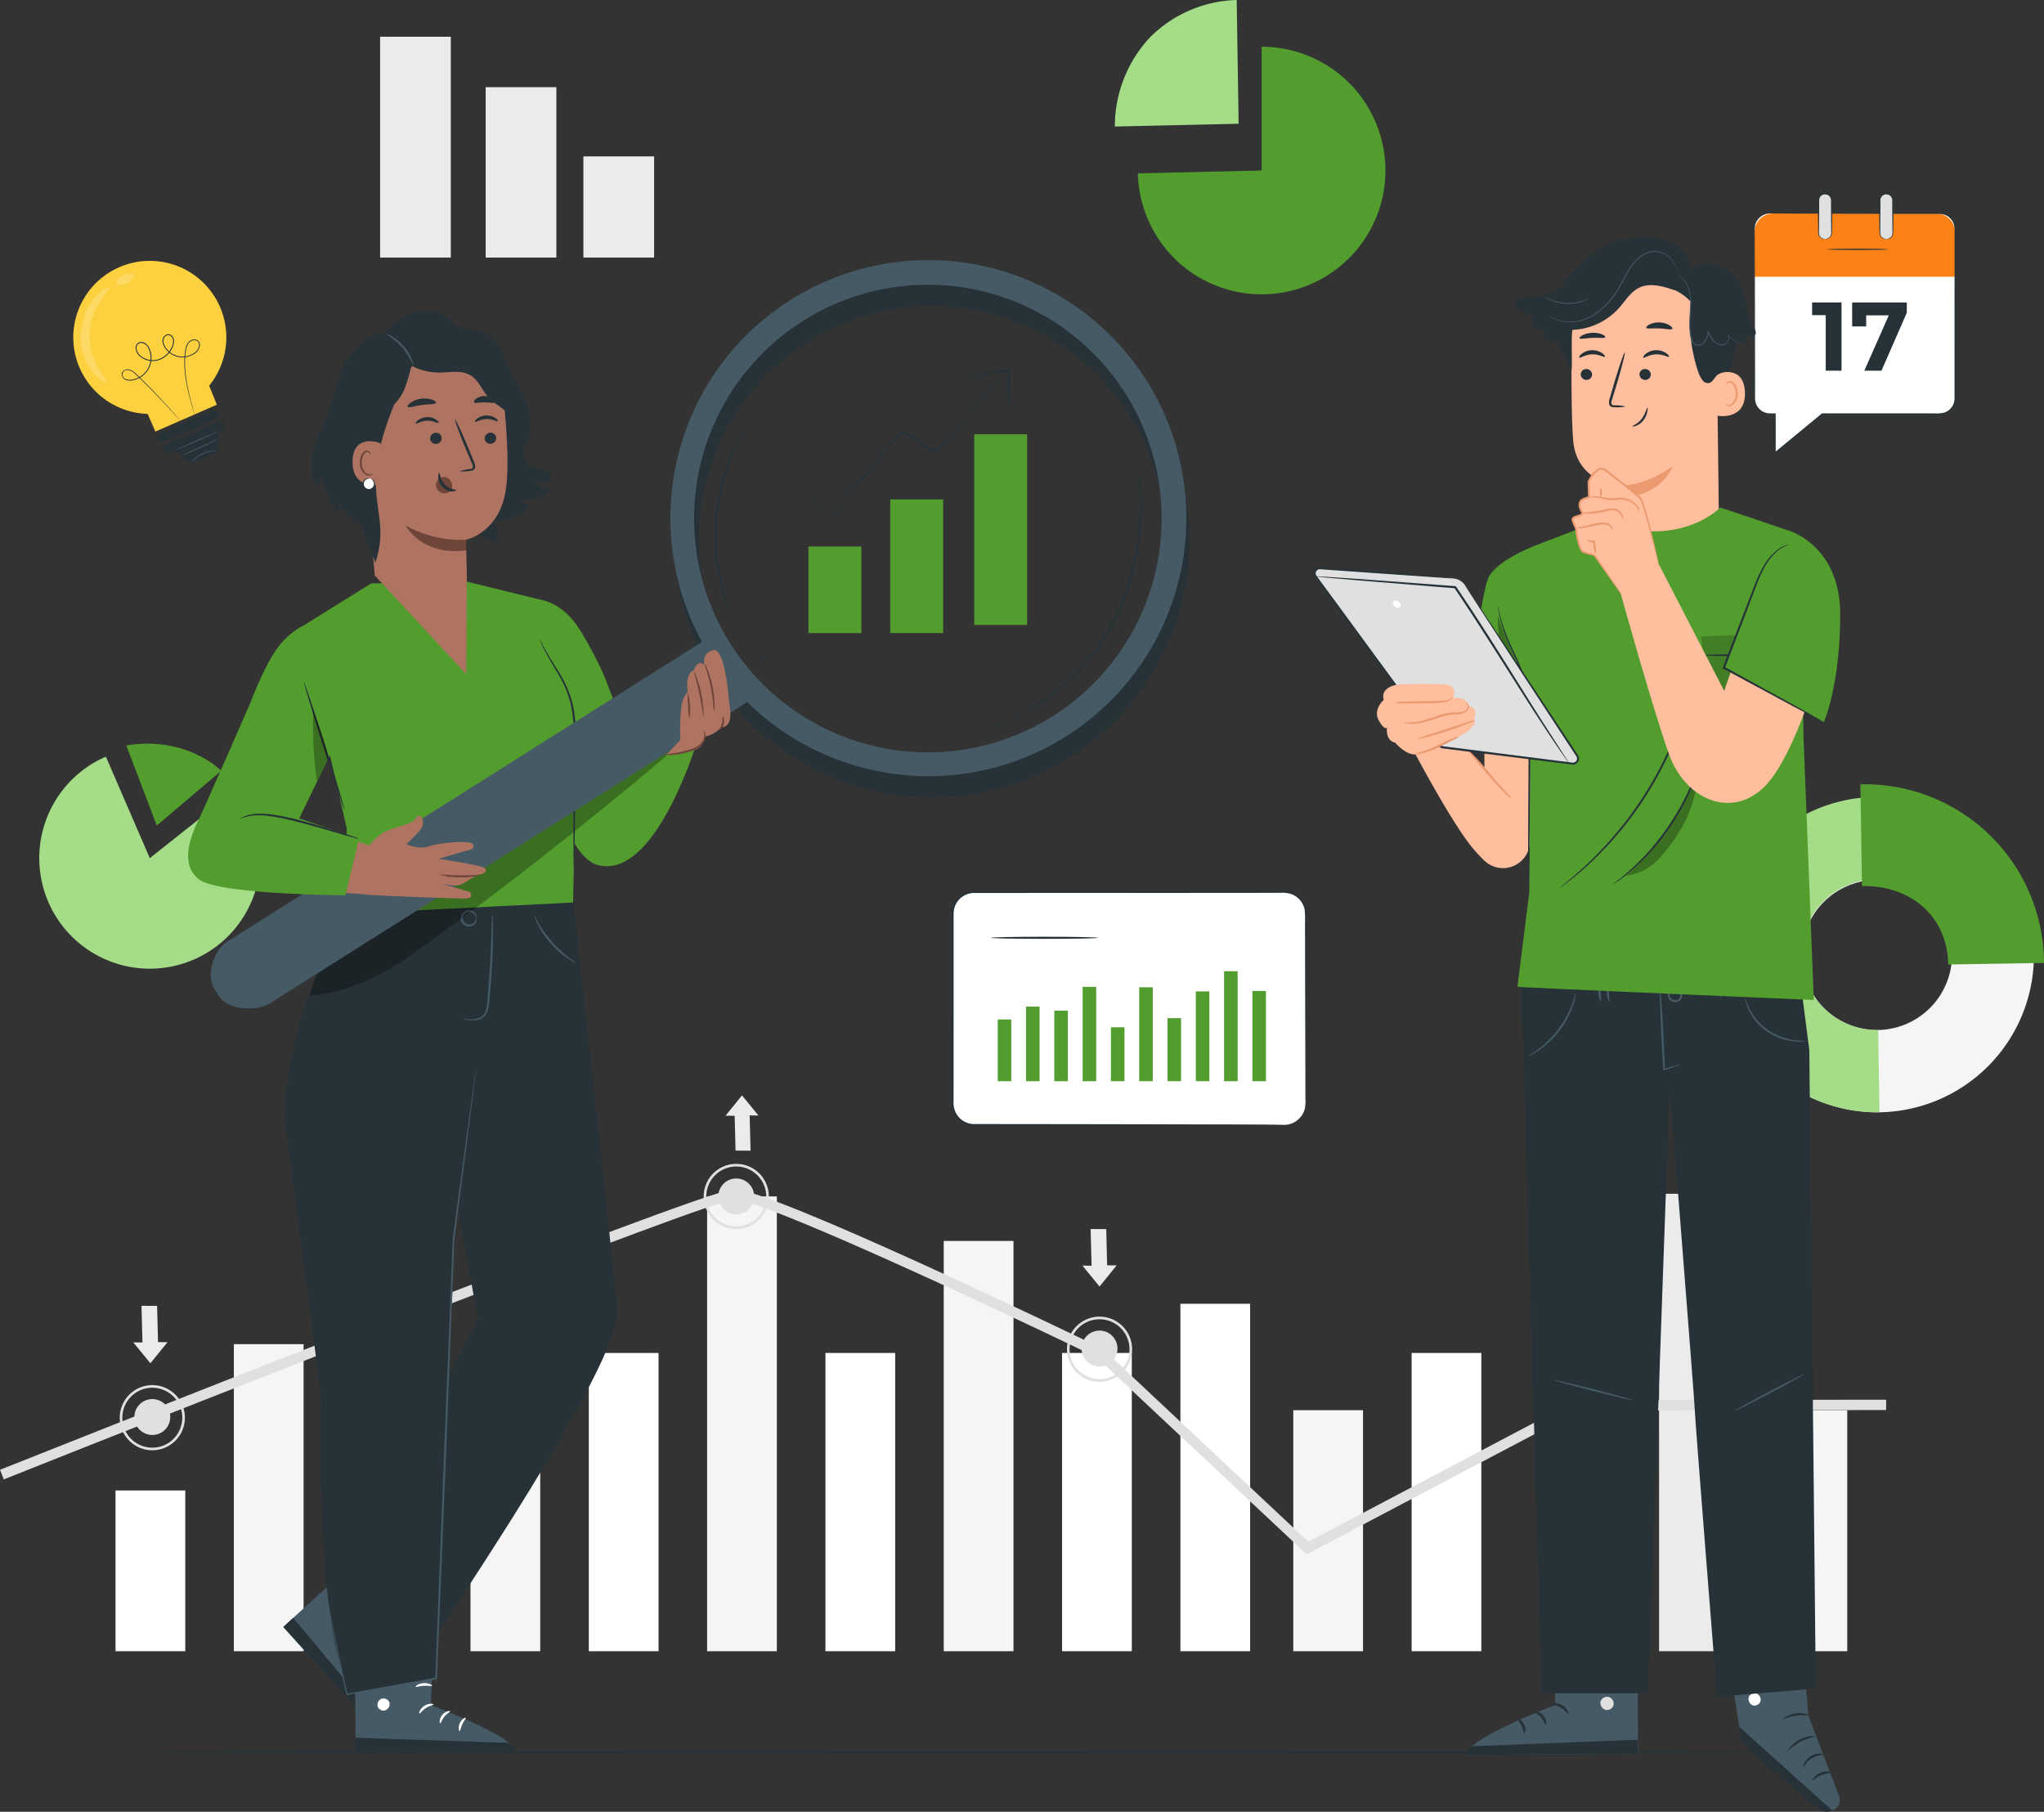 <svg xmlns="http://www.w3.org/2000/svg" xmlns:xlink="http://www.w3.org/1999/xlink" width="471.457" height="417.849" viewBox="0 0 471.457 417.849"><rect x="0" y="0" width="471.457" height="417.849" fill="#333333" stroke="none"/><defs><clipPath id="a"><rect width="471.457" height="417.849" fill="none"/></clipPath><clipPath id="e"><rect width="6.692" height="22.004" fill="none"/></clipPath><clipPath id="f"><rect width="4.175" height="2.672" fill="none"/></clipPath><clipPath id="j"><rect width="19.656" height="20.534" fill="none"/></clipPath><clipPath id="k"><rect width="6.641" height="18.039" fill="none"/></clipPath><clipPath id="l"><rect width="16.692" height="24.712" fill="none"/></clipPath><clipPath id="n"><rect width="85.117" height="57.592" fill="none"/></clipPath><clipPath id="o"><rect width="3.571" height="16.398" fill="none"/></clipPath></defs><g transform="translate(-877.476 -10056.828)"><g transform="translate(860.746 10042)"><g transform="translate(16.73 14.828)" clip-path="url(#a)"><rect width="16.084" height="37.071" transform="translate(26.649 343.747)" fill="#fff"/><rect width="16.084" height="37.071" transform="translate(81.23 343.747)" fill="#ebebeb"/><rect width="16.084" height="70.815" transform="translate(53.939 310.003)" fill="#f5f5f5"/><rect width="16.084" height="70.815" transform="translate(108.52 310.003)" fill="#f5f5f5"/><rect width="16.084" height="68.788" transform="translate(135.811 312.03)" fill="#fff"/><rect width="16.084" height="68.788" transform="translate(190.391 312.03)" fill="#fff"/><rect width="16.084" height="68.788" transform="translate(244.973 312.03)" fill="#fff"/><rect width="16.084" height="104.887" transform="translate(163.101 275.931)" fill="#f5f5f5"/><rect width="16.084" height="94.623" transform="translate(217.682 286.195)" fill="#f5f5f5"/><rect width="16.084" height="68.788" transform="translate(325.594 312.03)" fill="#fff"/><rect width="16.084" height="55.587" transform="translate(298.303 325.231)" fill="#f5f5f5"/><rect width="16.084" height="105.498" transform="translate(382.673 275.32)" fill="#ebebeb"/><rect width="16.084" height="55.587" transform="translate(355.382 325.231)" fill="#f5f5f5"/><rect width="16.084" height="55.587" transform="translate(409.994 325.231)" fill="#f5f5f5"/><rect width="16.084" height="80.127" transform="translate(272.264 300.691)" fill="#fff"/><g clip-path="url(#a)"><path d="M185.716,295.221a4.137,4.137,0,1,1-4.136-4.136,4.137,4.137,0,0,1,4.136,4.136" transform="translate(-11.759 -19.29)" fill="#e0e0e0"/><path d="M181.34,302.5a7.514,7.514,0,1,1,7.514-7.514,7.523,7.523,0,0,1-7.514,7.514m0-14.422a6.909,6.909,0,1,0,6.909,6.909,6.916,6.916,0,0,0-6.909-6.909" transform="translate(-11.519 -19.05)" fill="#e0e0e0"/><path d="M185,283.313l-.213-8.144,2.034.033-3.8-4.642-3.8,4.685,2.106.013.209,8.035Z" transform="translate(-11.877 -17.93)" fill="#ebebeb"/><path d="M41.47,349.708a4.136,4.136,0,1,1-4.136-4.136,4.136,4.136,0,0,1,4.136,4.136" transform="translate(-2.2 -22.901)" fill="#e0e0e0"/><path d="M37.094,357.149a7.514,7.514,0,1,1,7.515-7.514,7.522,7.522,0,0,1-7.515,7.514m0-14.422A6.909,6.909,0,1,0,44,349.636a6.916,6.916,0,0,0-6.909-6.909" transform="translate(-1.96 -22.672)" fill="#e0e0e0"/><path d="M34.817,322.527l.221,8.468-2.115-.034,3.95,4.826,3.95-4.871-2.19-.013-.218-8.355Z" transform="translate(-2.182 -21.374)" fill="#ebebeb"/><path d="M269.274,303.563l.221,8.468L267.381,312l3.95,4.826,3.95-4.871-2.19-.013-.218-8.355Z" transform="translate(-17.719 -20.117)" fill="#ebebeb"/><path d="M301.379,377.936,252.93,332.489c-30.695-14.82-78.09-36.664-83.617-36.356-6.191.365-123.683,46.7-168.433,64.521L0,358.444c6.584-2.623,161.333-64.225,169.174-64.686.053,0,.11,0,.17,0,8.6,0,76.965,32.9,84.785,36.672l.3.2L301.77,375.04c8.982-4.741,60.471-31.906,61.348-32.295.3-.134,1.122-.467,71.926-.461v2.38c-27.159-.02-67.984.061-71.087.321-2.687,1.362-41.327,21.738-61.827,32.556Z" transform="translate(0 -19.467)" fill="#e0e0e0"/><path d="M275.454,332.794a4.137,4.137,0,1,1-4.136-4.136,4.136,4.136,0,0,1,4.136,4.136" transform="translate(-17.706 -21.78)" fill="#e0e0e0"/><path d="M271.078,340.235a7.514,7.514,0,1,1,7.514-7.514,7.523,7.523,0,0,1-7.514,7.514m0-14.422a6.909,6.909,0,1,0,6.909,6.909,6.917,6.917,0,0,0-6.909-6.909" transform="translate(-17.466 -21.551)" fill="#e0e0e0"/><path d="M393.247,346.007a4.136,4.136,0,1,1-4.136-4.136,4.136,4.136,0,0,1,4.136,4.136" transform="translate(-25.512 -22.656)" fill="#e0e0e0"/><path d="M388.871,353.448a7.514,7.514,0,1,1,7.515-7.514,7.522,7.522,0,0,1-7.515,7.514m0-14.422a6.909,6.909,0,1,0,6.909,6.909,6.917,6.917,0,0,0-6.909-6.909" transform="translate(-25.272 -22.427)" fill="#e0e0e0"/><path d="M386.882,319.974l.221,8.468-2.115-.034,3.95,4.826,3.95-4.871-2.19-.013L390.48,320Z" transform="translate(-25.513 -21.205)" fill="#ebebeb"/><path d="M424.892,233.791a36.2,36.2,0,1,1,36.781,35.781,36.336,36.336,0,0,1-36.781-35.781m53.507-.864a17.311,17.311,0,1,0-17.03,17.667,17.368,17.368,0,0,0,17.03-17.667" transform="translate(-28.157 -13.044)" fill="#f5f5f5"/><path d="M424.893,233.792a36.335,36.335,0,0,1,35.617-36.95l.3,18.977a17.39,17.39,0,0,0,.556,34.776l.3,18.977a36.32,36.32,0,0,1-36.78-35.781" transform="translate(-28.157 -13.045)" fill="#a4dc88"/><path d="M459.557,193.716a41.365,41.365,0,0,1,42.355,41.206l-22.1.356c-.179-11.216-8.715-18.279-19.879-18.1Z" transform="translate(-30.455 -12.837)" fill="#529d2e"/><rect width="16.307" height="50.929" transform="translate(87.675 8.474)" fill="#ebebeb"/><rect width="16.307" height="39.296" transform="translate(112.022 20.107)" fill="#ebebeb"/><rect width="16.307" height="23.336" transform="translate(134.563 36.067)" fill="#ebebeb"/><path d="M309.628,40.091V11.539a28.552,28.552,0,1,1-28.543,29.212Z" transform="translate(-18.627 -0.765)" fill="#529d2e"/><path d="M303.946,28.54l-28.552.645a30.118,30.118,0,0,1,8.09-20.557A29.35,29.35,0,0,1,303.5,0Z" transform="translate(-18.25)" fill="#a4dc88"/><path d="M35.2,210.295l19.986-15.842a25.5,25.5,0,1,1-30.118-7.561Z" transform="translate(-0.646 -12.385)" fill="#a4dc88"/><path d="M31.2,184.084l7.028,18.49,14.874-12.637s-7.878-8.114-21.9-5.853" transform="translate(-2.068 -12.173)" fill="#529d2e"/></g><g clip-path="url(#a)"><path d="M418.634,432.815c0,.134-87.83.243-196.149.243-108.357,0-196.168-.108-196.168-.243s87.812-.243,196.168-.243c108.318,0,196.149.108,196.149.243" transform="translate(-1.744 -28.666)" fill="#263238"/></g><g clip-path="url(#a)"><path d="M51.93,75.021a17.649,17.649,0,1,0-16.676,24.7l1.782,4.08,14.176-6.19s-.914-2.327-1.775-4.385A17.645,17.645,0,0,0,51.93,75.021" transform="translate(-1.2 -4.27)" fill="#fcd03e"/><path d="M46.848,100.989s-.028-.069-.071-.206-.108-.35-.189-.613c-.162-.54-.4-1.335-.681-2.368s-.607-2.3-.892-3.8a26.115,26.115,0,0,1-.5-5.142,16.766,16.766,0,0,1,.274-3,3.25,3.25,0,0,1,.671-1.476,1.821,1.821,0,0,1,1.558-.62,1.2,1.2,0,0,1,.791.416,1.233,1.233,0,0,1,.3.86,2.505,2.505,0,0,1-.78,1.622,4.826,4.826,0,0,1-3.466,1.23,4.887,4.887,0,0,1-3.462-1.7,3.706,3.706,0,0,1-.91-1.825,1.586,1.586,0,0,1,.979-1.766,1.14,1.14,0,0,1,1.072.211,1.6,1.6,0,0,1,.566.941,3.451,3.451,0,0,1-.436,2.1,5.265,5.265,0,0,1-3.292,2.74,4.587,4.587,0,0,1-4.146-.966,2.669,2.669,0,0,1-.965-1.911,1.35,1.35,0,0,1,.4-1.024,1.324,1.324,0,0,1,1.036-.344,1.761,1.761,0,0,1,.993.412,2.756,2.756,0,0,1,.653.824,5.078,5.078,0,0,1,.562,1.956,5.255,5.255,0,0,1-1.1,3.708,5.348,5.348,0,0,1-3.146,1.922,2.8,2.8,0,0,1-1.793-.136,1.367,1.367,0,0,1-.77-1.519,1.149,1.149,0,0,1,.571-.672,1.671,1.671,0,0,1,.838-.188,2.56,2.56,0,0,1,1.474.678c.79.7,1.488,1.41,2.174,2.079,2.717,2.7,4.808,4.981,6.235,6.573.713.8,1.258,1.425,1.625,1.851l.415.489c.092.111.135.172.135.172s-.054-.051-.152-.157-.246-.272-.43-.474c-.385-.424-.94-1.037-1.655-1.824-1.445-1.575-3.552-3.843-6.279-6.521-.685-.662-1.4-1.378-2.173-2.06a2.393,2.393,0,0,0-1.374-.632,1.057,1.057,0,0,0-.549,2.038,2.62,2.62,0,0,0,1.673.116,5.168,5.168,0,0,0,3.026-1.859A5.055,5.055,0,0,0,36.7,87.562a4.894,4.894,0,0,0-.54-1.874,1.918,1.918,0,0,0-1.478-1.123,1.109,1.109,0,0,0-.872.286,1.131,1.131,0,0,0-.33.867,2.455,2.455,0,0,0,.894,1.754,4.375,4.375,0,0,0,3.948.917,5.049,5.049,0,0,0,3.154-2.628A3.248,3.248,0,0,0,41.9,83.8a1.385,1.385,0,0,0-.487-.815.924.924,0,0,0-.876-.176,1.233,1.233,0,0,0-.69.611,1.522,1.522,0,0,0-.146.925,3.5,3.5,0,0,0,.859,1.716A4.7,4.7,0,0,0,43.871,87.7a4.644,4.644,0,0,0,3.322-1.166,2.328,2.328,0,0,0,.728-1.491A1.041,1.041,0,0,0,47,83.945a1.647,1.647,0,0,0-1.4.557,3.087,3.087,0,0,0-.639,1.4,16.649,16.649,0,0,0-.284,2.966,26.335,26.335,0,0,0,.463,5.119c.273,1.491.587,2.762.854,3.8l.641,2.377.167.618c.037.14.05.213.05.213" transform="translate(-1.992 -5.47)" fill="#263238"/><path d="M52.656,103.158l-12.172,5.314a1,1,0,0,1-.8-1.826l12.172-5.315a1,1,0,0,1,.8,1.827" transform="translate(-2.59 -6.71)" fill="#263238"/><path d="M53.086,104.142l-12.172,5.314a1,1,0,1,0,.8,1.827l1.335-.584,3.246,2.6a1.283,1.283,0,0,0,1.314.174l4.349-1.9a1.28,1.28,0,0,0,.765-1.094l.255-4.115.908-.4a1,1,0,1,0-.8-1.826" transform="translate(-2.672 -6.896)" fill="#263238"/><g transform="translate(18.518 66.309)" opacity="0.2"><g clip-path="url(#e)"><path d="M20.98,76.751a12.963,12.963,0,0,1,2.3-3.567,9.362,9.362,0,0,1,2.177-1.813c.585-.331.959-.424,1.045-.308.2.263-.838,1.234-2.008,3.059a14.514,14.514,0,0,0-.359,15.709c1.085,1.876,2.076,2.893,1.866,3.147-.092.112-.461,0-1.029-.355a9.392,9.392,0,0,1-2.092-1.91,12.971,12.971,0,0,1-2.134-3.67,13.75,13.75,0,0,1-.909-5.17" transform="translate(-19.832 -71.015)" fill="#fff"/></g></g><g transform="translate(26.893 63.065)" opacity="0.2"><g clip-path="url(#f)"><path d="M31.288,69.832c-1.03.438-2.056.553-2.4.056a.914.914,0,0,1,.175-1,3.542,3.542,0,0,1,3.064-1.319c.467.067.78.275.85.564" transform="translate(-28.802 -67.541)" fill="#fff"/></g></g><path d="M53.09,111.347c0,.036-.369.03-.949.107a7.395,7.395,0,0,0-4.06,1.914,9.539,9.539,0,0,1-.686.663,2.752,2.752,0,0,1,.579-.772,6.464,6.464,0,0,1,4.151-1.957,2.7,2.7,0,0,1,.965.045" transform="translate(-3.141 -7.375)" fill="#455a64"/><path d="M53.223,106.561c.024.055-2.157,1.06-4.871,2.245s-4.934,2.1-4.958,2.047,2.157-1.06,4.871-2.245,4.934-2.1,4.958-2.047" transform="translate(-2.876 -7.062)" fill="#455a64"/><path d="M53.2,108.464a7.528,7.528,0,0,1-1.146.645c-.721.371-1.729.861-2.856,1.373s-2.161.947-2.915,1.245a7.537,7.537,0,0,1-1.24.437,8.425,8.425,0,0,1,1.18-.578l2.885-1.3,2.88-1.314a8.445,8.445,0,0,1,1.212-.507" transform="translate(-2.985 -7.188)" fill="#455a64"/></g><g clip-path="url(#a)"><path d="M311.823,274.044H240.286a4.955,4.955,0,0,1-4.955-4.955v-43.8a4.955,4.955,0,0,1,4.955-4.955h71.537a4.955,4.955,0,0,1,4.955,4.955v43.8a4.955,4.955,0,0,1-4.955,4.955" transform="translate(-15.595 -14.601)" fill="#fff"/><path d="M311.808,274.028c0-.015.231-.009.67-.073a4.746,4.746,0,0,0,1.839-.667,4.928,4.928,0,0,0,2.025-2.39c.517-1.173.3-2.683.335-4.332-.016-6.636-.04-16.217-.069-28.053q-.007-4.443-.015-9.3,0-1.212,0-2.448a15.046,15.046,0,0,0-.1-2.455,4.8,4.8,0,0,0-3.124-3.55,6.968,6.968,0,0,0-2.543-.263l-2.677,0-5.482.006-11.442.009-50.947.017a4.741,4.741,0,0,0-4.635,3.74,7.536,7.536,0,0,0-.107,1.617v1.665q0,1.662,0,3.313,0,6.6,0,13c0,8.522-.009,16.743-.013,24.574a5.393,5.393,0,0,0,.5,2.747,4.747,4.747,0,0,0,1.861,1.991,4.858,4.858,0,0,0,2.622.652l2.8,0,10.794.01,19.373.027,28.052.07,7.627.041,1.983.021c.447.007.676.022.676.022s-.229.015-.676.022l-1.983.021-7.627.041-28.052.07-19.373.027-10.794.01-2.8,0a5.253,5.253,0,0,1-2.821-.7,5.138,5.138,0,0,1-2.02-2.153,5.806,5.806,0,0,1-.546-2.925c0-7.831-.008-16.052-.013-24.574q0-6.392,0-13v-4.978a7.85,7.85,0,0,1,.117-1.709,5.175,5.175,0,0,1,5.063-4.086l50.947.017,11.442.009,5.482.006,2.677,0a7.3,7.3,0,0,1,2.662.289,5.157,5.157,0,0,1,3.348,3.824,14.939,14.939,0,0,1,.1,2.525q0,1.237,0,2.448-.008,4.849-.014,9.3c-.03,11.836-.053,21.417-.07,28.053q-.006,1.242-.01,2.345a5.2,5.2,0,0,1-.375,2.036,5.006,5.006,0,0,1-2.1,2.418,4.634,4.634,0,0,1-1.879.634,3.8,3.8,0,0,1-.676.029" transform="translate(-15.58 -14.586)" fill="#263238"/><rect width="3.125" height="12.437" transform="translate(256.239 236.919)" fill="#529d2e"/><rect width="3.125" height="14.239" transform="translate(230.135 235.117)" fill="#529d2e"/><rect width="3.125" height="17.208" transform="translate(236.66 232.149)" fill="#529d2e"/><rect width="3.125" height="16.264" transform="translate(243.186 233.093)" fill="#529d2e"/><rect width="3.125" height="21.766" transform="translate(249.713 227.591)" fill="#529d2e"/><rect width="3.125" height="21.66" transform="translate(262.765 227.697)" fill="#529d2e"/><rect width="3.125" height="14.546" transform="translate(269.292 234.811)" fill="#529d2e"/><rect width="3.125" height="20.705" transform="translate(275.817 228.651)" fill="#529d2e"/><rect width="3.125" height="25.369" transform="translate(282.343 223.987)" fill="#529d2e"/><rect width="3.125" height="20.812" transform="translate(288.87 228.544)" fill="#529d2e"/><path d="M269.528,231.616c0,.134-5.548.243-12.392.243s-12.392-.108-12.392-.243,5.547-.243,12.392-.243,12.392.108,12.392.243" transform="translate(-16.219 -15.333)" fill="#263238"/></g><g clip-path="url(#a)"><path d="M436.981,52.713H476.1a3.578,3.578,0,0,1,3.578,3.578V95.409a3.578,3.578,0,0,1-3.578,3.578H449.035l-10.885,8.964V98.987h-1.169a3.578,3.578,0,0,1-3.578-3.578V56.291a3.578,3.578,0,0,1,3.578-3.578" transform="translate(-28.721 -3.493)" fill="#fff"/><path d="M433.4,67.323h46.274V57.087a4.373,4.373,0,0,0-4.373-4.374H437.742a4.339,4.339,0,0,0-4.339,4.339Z" transform="translate(-28.721 -3.493)" fill="#fc8116"/><path d="M454.421,74.71V90.44H450.78V77.632h-3.146V74.71Z" transform="translate(-29.665 -4.951)" fill="#263238"/><path d="M470.133,74.71v2.36L464.29,90.44h-3.954l5.64-12.764h-5.213v2.562h-3.236V74.71Z" transform="translate(-30.32 -4.951)" fill="#263238"/><path d="M451.261,61.579c0,.082,3.179.148,7.1.148s7.1-.066,7.1-.148-3.178-.148-7.1-.148-7.1.066-7.1.148" transform="translate(-29.905 -4.071)" fill="#263238"/><path d="M436.972,52.7s-.081,0-.242,0a3.04,3.04,0,0,0-.707.107,3.555,3.555,0,0,0-2.177,1.65,3.672,3.672,0,0,0-.5,1.967q0,1.12-.009,2.442c0,1.761-.01,3.782-.017,6.042-.009,4.524-.02,10-.031,16.273,0,3.135-.008,6.466-.013,9.973q0,1.315,0,2.663,0,.674,0,1.356a4.118,4.118,0,0,0,.19,1.391,3.7,3.7,0,0,0,3.241,2.524c.493.028.957.008,1.441.015l-.132-.132c0,2.826,0,5.855-.007,8.964v.292l.226-.186,10.889-8.958-.092.033,20.969,0h4.919l1.221,0a3.728,3.728,0,0,0,3.141-1.8,3.741,3.741,0,0,0,.459-1.158,5.94,5.94,0,0,0,.079-1.223q0-1.2,0-2.383,0-2.373,0-4.707c0-6.221-.007-12.223-.009-17.94q0-4.287-.006-8.354,0-2.031,0-4a13.353,13.353,0,0,0-.071-1.974,3.718,3.718,0,0,0-2.491-2.816,5.666,5.666,0,0,0-1.876-.179l-3.61,0-6.786.009-20.479.047-5.568.028-1.448.015c-.326,0-.493.015-.493.015s.167.01.493.015l1.448.015,5.568.028,20.479.047,6.786.009,3.61,0a5.436,5.436,0,0,1,1.8.172,3.468,3.468,0,0,1,1.508.991,3.432,3.432,0,0,1,.813,1.642,13.481,13.481,0,0,1,.062,1.927q0,1.971,0,4,0,4.063-.007,8.354c0,5.717-.006,11.718-.008,17.94q0,2.333,0,4.707v2.383a5.665,5.665,0,0,1-.073,1.162,3.469,3.469,0,0,1-.424,1.066,3.391,3.391,0,0,1-1.753,1.447,6.629,6.629,0,0,1-2.358.214H470l-20.969,0h-.052l-.04.033-10.881,8.968.226.106c0-3.108,0-6.137-.007-8.964v-.13h-.132c-.475-.006-.966.013-1.422-.012a3.444,3.444,0,0,1-3.02-2.345,3.847,3.847,0,0,1-.18-1.311q0-.682,0-1.356,0-1.347,0-2.663c0-3.507-.008-6.839-.012-9.973-.012-6.268-.022-11.749-.031-16.273-.007-2.261-.012-4.281-.018-6.042.049-1.742-.229-3.318.464-4.367a3.528,3.528,0,0,1,2.117-1.651,5.109,5.109,0,0,1,.938-.15" transform="translate(-28.713 -3.485)" fill="#263238"/><path d="M450.684,58.307h.1a1.456,1.456,0,0,0,1.456-1.456v-7.54a1.456,1.456,0,0,0-1.456-1.456h-.1a1.456,1.456,0,0,0-1.456,1.456v7.54a1.456,1.456,0,0,0,1.456,1.456" transform="translate(-29.77 -3.171)" fill="#e0e0e0"/><path d="M450.673,58.3a1.851,1.851,0,0,1-.855-.352,1.406,1.406,0,0,1-.5-.915c-.021-.416.007-.933.007-1.479.009-1.121.02-2.433.032-3.882,0-.732.006-1.5.008-2.291a1.32,1.32,0,0,1,1.41-1.384,1.322,1.322,0,0,1,.99.453,1.381,1.381,0,0,1,.322,1.03c0,.794.006,1.56.008,2.292.012,1.449.022,2.761.032,3.882q.006.412.01.788a3.832,3.832,0,0,1-.018.683,1.429,1.429,0,0,1-.565.881,1.932,1.932,0,0,1-.879.294.652.652,0,0,0,.251.022,1.441,1.441,0,0,0,.692-.221,1.527,1.527,0,0,0,.663-.941,3.8,3.8,0,0,0,.044-.718c0-.251.007-.514.01-.788.009-1.121.021-2.433.032-3.882,0-.732.006-1.5.009-2.292a1.682,1.682,0,0,0-.389-1.223,1.614,1.614,0,0,0-1.213-.556,1.608,1.608,0,0,0-1.7,1.68c0,.794.006,1.559.008,2.291.011,1.449.022,2.761.032,3.882.014.557,0,1.041.038,1.5a1.509,1.509,0,0,0,.6.984,1.4,1.4,0,0,0,.674.267.551.551,0,0,0,.252-.007" transform="translate(-29.76 -3.161)" fill="#263238"/><path d="M465.813,58.307h.1a1.456,1.456,0,0,0,1.456-1.456v-7.54a1.456,1.456,0,0,0-1.456-1.456h-.1a1.456,1.456,0,0,0-1.456,1.456v7.54a1.456,1.456,0,0,0,1.456,1.456" transform="translate(-30.773 -3.171)" fill="#e0e0e0"/><path d="M465.8,58.3a1.851,1.851,0,0,1-.855-.352,1.4,1.4,0,0,1-.5-.915c-.021-.416.007-.933.007-1.479.009-1.121.02-2.433.032-3.882,0-.732.006-1.5.008-2.291a1.32,1.32,0,0,1,1.41-1.384,1.322,1.322,0,0,1,.99.453,1.381,1.381,0,0,1,.322,1.03c0,.794.006,1.56.008,2.292.011,1.449.022,2.761.032,3.882,0,.275.007.537.01.788a3.838,3.838,0,0,1-.018.683,1.429,1.429,0,0,1-.565.881,1.932,1.932,0,0,1-.879.294.648.648,0,0,0,.251.022,1.441,1.441,0,0,0,.692-.221,1.531,1.531,0,0,0,.663-.941,3.793,3.793,0,0,0,.044-.718q0-.377.01-.788c.009-1.121.02-2.433.032-3.882,0-.732.006-1.5.008-2.292a1.674,1.674,0,0,0-.389-1.223A1.61,1.61,0,0,0,465.9,47.7a1.609,1.609,0,0,0-1.7,1.68c0,.794.007,1.559.009,2.291.011,1.449.022,2.761.032,3.882.014.557,0,1.041.037,1.5a1.51,1.51,0,0,0,.6.984,1.4,1.4,0,0,0,.674.267.556.556,0,0,0,.252-.007" transform="translate(-30.762 -3.161)" fill="#263238"/></g><g clip-path="url(#a)"><path d="M362.2,185.435l3.359,4.2v-7.224h10.579s1.176,16.545.924,20.071a28.617,28.617,0,0,1-1.3,5.4,6.211,6.211,0,0,1-10.255,2.568,35.733,35.733,0,0,1-3.312-3.682c-4.7-6.046-12.514-20.772-12.514-20.772l8.148-4.922Z" transform="translate(-23.174 -11.999)" fill="#ffbe9d"/><path d="M362.376,184.914a12.057,12.057,0,0,0,1.382,1.846c.892,1.106,2.129,2.63,3.543,4.279s2.748,3.1,3.784,4.084a7.636,7.636,0,0,0,1.8,1.457,17.641,17.641,0,0,0-1.546-1.7c-.963-1.038-2.247-2.518-3.658-4.162a51.936,51.936,0,0,0-5.3-5.8" transform="translate(-24.014 -12.254)" fill="#eb996e"/><path d="M421.692,83.33l.477,38.431c.081,6.535-1.134,16.152-11.474,15.809-8.947-.974-11.321-9.445-11.391-15.543-.033-2.894-.066-5.305-.09-5.6,0,0-9.794-.8-10.621-10.473-.4-4.675-.438-14.371-.372-23.144A18.084,18.084,0,0,1,405,64.918l.935-.068c10.117-.148,15.894,8.362,15.761,18.48" transform="translate(-25.726 -4.297)" fill="#ffbe9d"/><path d="M400,119.755a23.454,23.454,0,0,0,12.336-4.648s-2.559,7.3-12.285,7.131Z" transform="translate(-26.508 -7.628)" fill="#eb996e"/><path d="M405.936,88.207c.191.2,1.308-.7,2.929-.746,1.619-.068,2.832.751,3,.543.083-.094-.117-.451-.645-.823a4.061,4.061,0,0,0-2.409-.683,3.9,3.9,0,0,0-2.326.846c-.487.406-.646.774-.551.862" transform="translate(-26.9 -5.732)" fill="#263238"/><path d="M404.987,92.427a1.312,1.312,0,0,0,1.358,1.228,1.255,1.255,0,0,0,1.262-1.278,1.312,1.312,0,0,0-1.357-1.228,1.254,1.254,0,0,0-1.263,1.278" transform="translate(-26.838 -6.04)" fill="#263238"/><path d="M401.314,99.521a9.875,9.875,0,0,0-2.448-.26c-.383-.011-.748-.061-.831-.316a1.942,1.942,0,0,1,.171-1.144q.436-1.419.913-2.976c1.26-4.234,2.141-7.7,1.97-7.753s-1.331,3.343-2.59,7.575c-.3,1.044-.59,2.038-.864,2.99a2.206,2.206,0,0,0-.088,1.505.953.953,0,0,0,.665.51,2.552,2.552,0,0,0,.652.043,9.7,9.7,0,0,0,2.45-.176" transform="translate(-26.338 -5.77)" fill="#263238"/><path d="M406.675,80.856c.157.359,1.454.089,3.008.169,1.556.047,2.831.422,3.011.077.079-.165-.162-.5-.69-.817a4.907,4.907,0,0,0-2.275-.641,4.854,4.854,0,0,0-2.311.454c-.548.276-.811.587-.743.758" transform="translate(-26.95 -5.278)" fill="#263238"/><path d="M390.189,83.453c.17.293,1.435-.033,2.967-.079,1.533-.075,2.8.148,2.966-.158.071-.146-.181-.408-.715-.641a5.365,5.365,0,0,0-2.267-.374,5.512,5.512,0,0,0-2.254.556c-.528.275-.772.557-.7.7" transform="translate(-25.857 -5.447)" fill="#263238"/><path d="M423.783,92.349c.159-.084,6.509-2.454,6.781,4.181s-6.446,5.54-6.465,5.35-.316-9.532-.316-9.532" transform="translate(-28.084 -6.088)" fill="#ffbe9d"/><path d="M426.182,99.433c.028-.022.119.077.317.158a1.158,1.158,0,0,0,.866-.018,2.862,2.862,0,0,0,1.218-2.62,3.811,3.811,0,0,0-.391-1.642,1.335,1.335,0,0,0-.906-.852.59.59,0,0,0-.669.345c-.081.189-.034.319-.068.332-.018.018-.147-.106-.1-.382a.734.734,0,0,1,.244-.426.871.871,0,0,1,.632-.2,1.625,1.625,0,0,1,1.25.979,3.921,3.921,0,0,1,.476,1.832,3,3,0,0,1-1.569,2.936,1.241,1.241,0,0,1-1.064-.133c-.212-.156-.253-.3-.231-.316" transform="translate(-28.243 -6.238)" fill="#eb996e"/><path d="M403.266,105.021c-.073-.167,1.228-.557,2.141-1.776a7.429,7.429,0,0,0,.919-1.733c.193-.482.34-.784.412-.762s.05.347-.056.871a4.91,4.91,0,0,1-.853,1.941,3.969,3.969,0,0,1-1.7,1.3c-.506.205-.849.218-.867.162" transform="translate(-26.724 -6.677)" fill="#263238"/><path d="M374.462,73.71a1.57,1.57,0,0,1,.736-.915,4.824,4.824,0,0,1,2.473-.4,13.972,13.972,0,0,0,7.276-2.211,32.6,32.6,0,0,1,3.386-4.1c2.933-3.023,5.346-5.081,7.841-6.086a22.469,22.469,0,0,1,11.994-.943c3.366.883,6.389,3.614,6.856,7.063,1.888-1.6,4.723-1.583,7.022-.658l.057-.025c2.561.913,4.016,3.618,4.771,6.229s1.078,5.4,2.46,7.744c.289.489.632,1.076.38,1.585a1.08,1.08,0,0,1-1.131.493,3.176,3.176,0,0,1-1.191-.54q.429,1.025.856,2.051a6.053,6.053,0,0,1-2.785-.186,59.352,59.352,0,0,1-1.821,6.885,3.949,3.949,0,0,0-2.711.667c-.9.807-1.3,2.324-2.788,1.748-.758-.293-1.45-1.884-1.7-2.657A37.756,37.756,0,0,1,414.8,73.466a12.158,12.158,0,0,0-3.748-2.705l.115.1c-2.7-.939-5.762-1.863-8.328-.594-1.989.985-3.159,3.05-4.647,4.7a15.19,15.19,0,0,1-10.826,5c-.143,2.725.086,6.574-.057,9.3L385.021,84.9l0,.022c-.188-.319-.343-.641-.492-.965l-.051-.1v-.012a17.029,17.029,0,0,0-.767-1.55l-.026.023a1.7,1.7,0,0,1-2.487-2.276,3.839,3.839,0,0,1,.823-.827,2.69,2.69,0,0,1-2.565.665A2.112,2.112,0,0,1,377.96,77.8a1.8,1.8,0,0,1,1.071-1.442,6.059,6.059,0,0,1-3.451-.76c-.682-.388-1.35-1.028-1.119-1.885" transform="translate(-24.812 -3.884)" fill="#263238"/><path d="M414.644,67.835a8.43,8.43,0,0,1,.971.888,6.949,6.949,0,0,1,1.486,3.213,12.18,12.18,0,0,1,.246,2.459c0,.892-.067,1.846-.135,2.852a25.452,25.452,0,0,0-.073,3.174,11.205,11.205,0,0,0,.218,1.674,3.483,3.483,0,0,0,.683,1.624,1.461,1.461,0,0,0,1.366.459,2.174,2.174,0,0,0,1.229-.695,5.017,5.017,0,0,0,.933-2.46l-.2.024a8.12,8.12,0,0,0,1.177,2.027,2.883,2.883,0,0,0,1.882,1.025,1.857,1.857,0,0,0,1-.175,1.607,1.607,0,0,0,.678-.668,1.662,1.662,0,0,0,.205-.858,1.2,1.2,0,0,0-.311-.753l-.1.091a6.24,6.24,0,0,0,2.079,1.56,5.772,5.772,0,0,0,.644.25,1.147,1.147,0,0,0,.231.057,1.154,1.154,0,0,0-.219-.093c-.144-.059-.358-.145-.625-.28A6.439,6.439,0,0,1,426,81.649l-.1.092a1.24,1.24,0,0,1,.064,1.438,1.444,1.444,0,0,1-.613.59,1.675,1.675,0,0,1-.9.148,2.7,2.7,0,0,1-1.747-.974,8,8,0,0,1-1.135-1.984l-.139-.31-.063.335a4.859,4.859,0,0,1-.888,2.351,1.958,1.958,0,0,1-1.1.621,1.232,1.232,0,0,1-1.161-.389,3.3,3.3,0,0,1-.631-1.519,11.165,11.165,0,0,1-.217-1.64,25.9,25.9,0,0,1,.06-3.148c.063-1,.127-1.964.115-2.867a12.062,12.062,0,0,0-.278-2.491,6.852,6.852,0,0,0-1.576-3.238,3.944,3.944,0,0,0-1.036-.829" transform="translate(-27.478 -4.495)" fill="#455a64"/><path d="M382.581,76.865s.024.025.078.066l.242.176a3.3,3.3,0,0,0,.41.262,5.049,5.049,0,0,0,.589.31,8.571,8.571,0,0,0,4.142.745,10.962,10.962,0,0,0,5.84-2.157,18.988,18.988,0,0,0,5.018-5.784c.7-1.172,1.277-2.373,1.91-3.483a12.806,12.806,0,0,1,2.163-2.946,6.606,6.606,0,0,1,2.788-1.692,4.724,4.724,0,0,1,1.471-.17,5.225,5.225,0,0,1,1.346.259,5.6,5.6,0,0,1,3.109,2.631,6.654,6.654,0,0,1,.5,1.451.317.317,0,0,0-.007-.1c-.012-.08-.027-.177-.046-.3a4.864,4.864,0,0,0-.367-1.093,5.511,5.511,0,0,0-1.084-1.469,5.664,5.664,0,0,0-2.053-1.275,5.334,5.334,0,0,0-1.388-.281,4.869,4.869,0,0,0-1.53.162,6.766,6.766,0,0,0-2.883,1.724,12.942,12.942,0,0,0-2.21,2.986c-.64,1.118-1.214,2.316-1.911,3.476A19.013,19.013,0,0,1,393.76,76.1a10.9,10.9,0,0,1-5.728,2.165,8.7,8.7,0,0,1-4.1-.666,13.921,13.921,0,0,1-1.355-.735" transform="translate(-25.354 -4.11)" fill="#455a64"/><path d="M381.638,73.365a1.509,1.509,0,0,0,.347.242,7.466,7.466,0,0,0,1.027.522,10.024,10.024,0,0,0,1.628.534,10.506,10.506,0,0,0,4.176.134,9.978,9.978,0,0,0,1.658-.429,7.5,7.5,0,0,0,1.059-.456,1.506,1.506,0,0,0,.361-.218c-.019-.038-.554.236-1.471.522a11.338,11.338,0,0,1-1.641.375,11.307,11.307,0,0,1-4.1-.132,11.427,11.427,0,0,1-1.613-.479c-.9-.344-1.413-.653-1.434-.615" transform="translate(-25.291 -4.862)" fill="#455a64"/><path d="M390.11,88.207c.192.2,1.309-.7,2.931-.746,1.618-.067,2.83.751,3,.542.084-.092-.117-.449-.645-.821a4.06,4.06,0,0,0-2.409-.683,3.9,3.9,0,0,0-2.326.846c-.487.406-.646.774-.552.862" transform="translate(-25.851 -5.732)" fill="#263238"/><path d="M390.478,92.427a1.312,1.312,0,0,0,1.358,1.228,1.254,1.254,0,0,0,1.261-1.278,1.31,1.31,0,0,0-1.356-1.228,1.254,1.254,0,0,0-1.263,1.278" transform="translate(-25.877 -6.04)" fill="#263238"/><path d="M443.312,397.838,445.32,422l7.1,18.653a2.484,2.484,0,0,1-3.836,2.853c-4.054-3.138-18.668-14.673-18.831-16.176-.211-1.946-3.936-25.7-3.936-25.7Z" transform="translate(-28.219 -26.365)" fill="#455a64"/><path d="M451.07,445.813,429.6,426.477l.21,1.79c.145.979.161,1.511.8,2.123A208.692,208.692,0,0,0,448.6,445.815a2.761,2.761,0,0,0,2.466,0" transform="translate(-28.469 -28.262)" fill="#263238"/><path d="M433.978,418.4a1.5,1.5,0,0,1,.616,1.909,1.444,1.444,0,0,1-1.886.627,1.585,1.585,0,0,1-.642-2.024,1.5,1.5,0,0,1,2.035-.435" transform="translate(-28.622 -27.716)" fill="#fff"/><path d="M445.493,436.3c.144.052.553-1.268,1.915-2.1a7.573,7.573,0,0,1,2.72-.825c.014-.062-.311-.217-.883-.236a3.962,3.962,0,0,0-3.586,2.262c-.228.526-.228.886-.166.9" transform="translate(-29.52 -28.704)" fill="#263238"/><path d="M447.7,439.645c.126.092.816-.774,2.025-1.263a20.109,20.109,0,0,1,2.322-.554,2.751,2.751,0,0,0-2.528.063c-1.374.566-1.952,1.7-1.82,1.754" transform="translate(-29.668 -28.998)" fill="#263238"/><path d="M441.6,432.215a24.594,24.594,0,0,1,2.994-2.161,24.842,24.842,0,0,1,3.487-1.214,6.794,6.794,0,0,0-6.482,3.375" transform="translate(-29.264 -28.413)" fill="#263238"/><path d="M440.289,424.549c.08.138,1.353-.56,3.079-.807,1.724-.271,3.144.024,3.18-.131a6.165,6.165,0,0,0-6.26.937" transform="translate(-29.177 -28.041)" fill="#263238"/><path d="M439.466,416.965a7.888,7.888,0,0,1,6.465-.461c.034-.055-.261-.33-.852-.592a5.413,5.413,0,0,0-4.855.346c-.546.344-.8.657-.758.707" transform="translate(-29.123 -27.535)" fill="#263238"/><path d="M442.409,414.321a2.081,2.081,0,0,0-.064-.915,6.375,6.375,0,0,0-.979-2.312,2.829,2.829,0,0,0-1.347-1.214,1,1,0,0,0-1.1.34,1.622,1.622,0,0,0-.266,1.129,3.512,3.512,0,0,0,3.4,2.907,4.075,4.075,0,0,0,3.754-2.542,1.411,1.411,0,0,0-.058-1.176.98.98,0,0,0-1.074-.408,3.474,3.474,0,0,0-1.5.994,7.108,7.108,0,0,0-1.447,2.048,2.176,2.176,0,0,0-.282.873,11.309,11.309,0,0,1,1.988-2.647,3.239,3.239,0,0,1,1.33-.835.522.522,0,0,1,.586.219.969.969,0,0,1-.008.775,3.635,3.635,0,0,1-3.279,2.165,3.047,3.047,0,0,1-2.924-2.425,1.175,1.175,0,0,1,.152-.8.54.54,0,0,1,.6-.2,2.555,2.555,0,0,1,1.16,1.007,9.427,9.427,0,0,1,1.349,3.009" transform="translate(-29.069 -27.159)" fill="#263238"/><path d="M381.865,399.158l.895,20.462s-20.5,7.782-20.7,11.579l39.737-.31-.086-31.939Z" transform="translate(-23.994 -26.438)" fill="#455a64"/><path d="M397.237,419.136a1.622,1.622,0,0,1,1.136,1.843,1.56,1.56,0,0,1-1.817,1.143,1.712,1.712,0,0,1-1.193-1.959,1.62,1.62,0,0,1,2.022-.979" transform="translate(-26.197 -27.772)" fill="#e0e0e0"/><path d="M401.795,432.928l-.134-3.22-38.049,1.5s-1.764.784-1.554,2.028Z" transform="translate(-23.992 -28.477)" fill="#263238"/><path d="M383.538,420.864c.007.194.979.275,1.938.891.976.592,1.474,1.429,1.653,1.35.178-.039-.12-1.2-1.3-1.923s-2.34-.495-2.3-.317" transform="translate(-25.417 -27.878)" fill="#263238"/><path d="M379.089,422.752c-.043.188.8.512,1.466,1.327.689.8.862,1.683,1.055,1.672.183.029.308-1.108-.539-2.107s-1.979-1.078-1.982-.893" transform="translate(-25.122 -28.01)" fill="#263238"/><path d="M376.483,427.883c.176.04.439-.932-.067-1.991s-1.417-1.474-1.5-1.312c-.108.161.486.726.888,1.6.423.866.485,1.684.678,1.7" transform="translate(-24.845 -28.135)" fill="#263238"/><path d="M383.874,415.807c.083.176.971-.1,2.068-.033,1.1.044,1.955.405,2.054.238.112-.141-.727-.852-2.021-.912s-2.2.556-2.1.707" transform="translate(-25.439 -27.508)" fill="#263238"/><path d="M375.863,241.456c.022,1.185,4.615,164.712,4.615,164.712h24.563l4.976-139.886s5.811,73.14,5.811,74.72,5.126,65.953,5.126,65.953l22.773-1.858-1.493-147.279-2.783-21.592Z" transform="translate(-24.908 -15.655)" fill="#263238"/><path d="M414.836,261.624a4.5,4.5,0,0,1-1,.419c-.652.239-1.6.568-2.773.964l-.224.076-.016-.231c-.136-1.967-.291-4.6-.435-7.481-.156-3.126-.271-5.956-.329-8.007-.03-1.025-.045-1.854-.044-2.429a3.179,3.179,0,0,1,.049-.894,3.2,3.2,0,0,1,.139.885c.058.571.125,1.4.2,2.422.146,2.046.315,4.874.471,8,.144,2.883.253,5.516.313,7.487l-.239-.155c1.187-.356,2.153-.636,2.825-.82a4.567,4.567,0,0,1,1.062-.236" transform="translate(-27.172 -16.173)" fill="#455a64"/><path d="M413.1,244.627c-.016-.021.079-.131.326-.214a1.5,1.5,0,0,1,1.085.094,1.354,1.354,0,0,1,.822,1.344,1.647,1.647,0,0,1-1.307,1.447,1.8,1.8,0,0,1-1.811-.82,1.462,1.462,0,0,1,.02-1.553,1.635,1.635,0,0,1,.812-.68c.242-.085.387-.071.391-.045.036.069-.554.188-.9.876a1.161,1.161,0,0,0,.059,1.181,1.377,1.377,0,0,0,1.331.587,1.25,1.25,0,0,0,.957-1.035,1.018,1.018,0,0,0-.542-1.018,1.927,1.927,0,0,0-1.245-.166" transform="translate(-27.303 -16.182)" fill="#455a64"/><path d="M425.223,246.228c-.134.013-.319-.7-.416-1.583s-.066-1.618.068-1.631.319.7.415,1.584.065,1.617-.068,1.63" transform="translate(-28.148 -16.104)" fill="#455a64"/><path d="M427.062,246.04c-.134,0-.246-.754-.252-1.686s.1-1.688.235-1.689.246.754.251,1.686-.1,1.688-.234,1.689" transform="translate(-28.285 -16.081)" fill="#455a64"/><path d="M395.332,247.215a7.831,7.831,0,0,1-.444-3.847,4.092,4.092,0,0,1,.464,1.9,4.051,4.051,0,0,1-.02,1.949" transform="translate(-26.162 -16.128)" fill="#455a64"/><path d="M397.539,247.371a4.189,4.189,0,0,1-.173-4.019,71.053,71.053,0,0,0,.173,4.019" transform="translate(-26.305 -16.127)" fill="#455a64"/><path d="M388.492,245.316a2.309,2.309,0,0,1-.082.721,14.036,14.036,0,0,1-.494,1.917,20.3,20.3,0,0,1-3.041,5.827,21.3,21.3,0,0,1-4.8,4.643,15.487,15.487,0,0,1-1.744,1.071,2.675,2.675,0,0,1-.69.31c-.039-.063.891-.587,2.246-1.614a24.111,24.111,0,0,0,4.629-4.65,23.111,23.111,0,0,0,3.1-5.679c.578-1.553.794-2.56.869-2.545" transform="translate(-25.026 -16.257)" fill="#455a64"/><path d="M445.143,256.419a2.385,2.385,0,0,1-.744.117,11.654,11.654,0,0,1-2.057-.038,13.483,13.483,0,0,1-6.292-2.327,12.531,12.531,0,0,1-4.192-5.03,10.119,10.119,0,0,1-.643-1.856,2.074,2.074,0,0,1-.1-.711c.078-.02.287.983,1.026,2.445a13.293,13.293,0,0,0,4.171,4.818,14.228,14.228,0,0,0,6.072,2.37c1.687.242,2.757.136,2.761.213" transform="translate(-28.569 -16.34)" fill="#455a64"/><path d="M402,345.48c-.031.111-4.1-.825-9.092-2.091s-9.01-2.381-8.98-2.492,4.1.825,9.093,2.091,9.01,2.381,8.979,2.492" transform="translate(-25.443 -22.591)" fill="#455a64"/><path d="M444.53,339.432c.059.1-3.485,2.069-7.912,4.4s-8.066,4.134-8.124,4.034,3.484-2.069,7.913-4.4,8.065-4.133,8.123-4.033" transform="translate(-28.396 -22.494)" fill="#455a64"/><path d="M388.941,130.906,400.1,126.53l20.552-1.163,9.66,3.673-13.237,7.35-11.414-.418Z" transform="translate(-25.775 -8.308)" fill="#ffbe9d"/><path d="M374.027,235.9c1.009.174,68.35,3.034,68.35,3.034l-2.365-60.549-.194-11.888-3.826-36.015s-10.066-3.46-15.2-5.113c0,0-5.405,5.633-15.682,5.481-10.048-.148-12.147-2.414-12.147-2.414l-14.047,5.385s-9.988,3.582-11.707,8c-1.673,4.3-4.739,28.872-4.739,28.872H377.03l-.275,43.4Z" transform="translate(-24.021 -8.308)" fill="#529d2e"/><g transform="translate(392.346 146.02)" opacity="0.2"><g clip-path="url(#j)"><path d="M420.192,157.143l2.088,15.265,10.1,4.511,7.467-6.363v-14.17Z" transform="translate(-420.192 -156.384)"/></g></g><path d="M439.629,161.818c0,.127-4.2.23-9.376.23s-9.377-.1-9.377-.23,4.2-.23,9.377-.23,9.376.1,9.376.23" transform="translate(-27.891 -10.708)" fill="#263238"/><path d="M369.988,149.744a1.892,1.892,0,0,1,.107.4c.069.3.159.688.269,1.17a38.52,38.52,0,0,0,1.341,4.3c.67,1.808,1.618,3.929,2.777,6.313,1.1,2.429,2.088,5.223,3.124,8.251l.011.031v.035c-.024,3.627-.051,7.6-.079,11.744-.1,9.259-.186,17.639-.25,23.757-.053,3.006-.1,5.453-.126,7.2-.024.818-.043,1.469-.057,1.956a3.846,3.846,0,0,1-.049.681,4.016,4.016,0,0,1-.038-.683c-.007-.488-.015-1.14-.025-1.959,0-1.744-.008-4.193-.013-7.2.032-6.118.075-14.5.122-23.754.038-4.147.074-8.116.106-11.742l.01.065c-1.017-3.022-1.991-5.826-3.05-8.236a67.83,67.83,0,0,1-2.7-6.372,33.056,33.056,0,0,1-1.234-4.353c-.1-.516-.172-.915-.205-1.186a1.97,1.97,0,0,1-.04-.415" transform="translate(-24.519 -9.923)" fill="#263238"/><path d="M446.342,142.157a7.662,7.662,0,0,1-.013,1.292c-.034.909-.077,2.092-.131,3.516-.12,3.045-.281,7.107-.458,11.6-.2,4.491-.387,8.553-.525,11.6-.082,1.423-.149,2.605-.2,3.514a7.184,7.184,0,0,1-.134,1.286,7.3,7.3,0,0,1-.036-1.292c.016-.91.037-2.093.063-3.518.075-2.971.209-7.074.4-11.6s.394-8.63.586-11.6c.1-1.484.19-2.684.27-3.511a6.992,6.992,0,0,1,.182-1.281" transform="translate(-29.48 -9.421)" fill="#263238"/><g transform="translate(345.477 142.02)" opacity="0.3"><g clip-path="url(#k)"><path d="M370.026,152.1a25.308,25.308,0,0,0,6.612,18.039c-1.37-6.247-4.79-12.061-6.612-18.039" transform="translate(-369.997 -152.1)"/></g></g><g transform="translate(375.083 177.252)" opacity="0.3"><g clip-path="url(#l)"><path d="M401.7,214.544a12.6,12.6,0,0,0,8.081-4.5,38.211,38.211,0,0,0,5.428-7.859,30.99,30.99,0,0,0,3.183-12.356c-3.924,10.514-9.675,18.836-16.692,24.712" transform="translate(-401.704 -189.832)"/></g></g><path d="M419.426,184.92a1.3,1.3,0,0,1-.056.388c-.066.3-.147.661-.242,1.093-.1.476-.25,1.052-.454,1.713s-.405,1.422-.708,2.239a52.086,52.086,0,0,1-2.324,5.655,59.646,59.646,0,0,1-3.7,6.508,58.49,58.49,0,0,1-4.568,5.938,49.068,49.068,0,0,1-4.341,4.307c-.641.59-1.268,1.068-1.809,1.5s-1.016.789-1.421,1.06l-.925.631a1.332,1.332,0,0,1-.339.2c-.008-.012.091-.1.289-.267l.874-.7c.388-.29.852-.659,1.369-1.113s1.133-.938,1.756-1.539a54.342,54.342,0,0,0,4.245-4.344,62.852,62.852,0,0,0,4.506-5.912,64.367,64.367,0,0,0,3.707-6.444,58.114,58.114,0,0,0,2.394-5.582c.319-.806.547-1.555.765-2.207s.4-1.219.524-1.685c.127-.424.232-.777.321-1.07a1.349,1.349,0,0,1,.141-.367" transform="translate(-26.411 -12.255)" fill="#263238"/><path d="M416.609,164.625a3.268,3.268,0,0,1-.078.618c-.078.444-.181,1.028-.31,1.758-.13.765-.31,1.7-.584,2.764s-.522,2.3-.94,3.624q-.3,1-.617,2.089c-.219.726-.5,1.462-.762,2.234-.506,1.553-1.185,3.16-1.872,4.862a80.869,80.869,0,0,1-12.426,20.3c-1.2,1.387-2.325,2.722-3.478,3.88-.569.585-1.1,1.171-1.643,1.7l-1.579,1.5c-.989.975-1.967,1.764-2.8,2.486s-1.573,1.314-2.2,1.778l-1.425,1.076a3.313,3.313,0,0,1-.514.351,3.409,3.409,0,0,1,.461-.421l1.372-1.138c.6-.484,1.334-1.085,2.143-1.83s1.774-1.54,2.745-2.525l1.554-1.514c.538-.529,1.058-1.119,1.618-1.706,1.136-1.163,2.243-2.5,3.432-3.888a83.786,83.786,0,0,0,12.365-20.206c.693-1.689,1.382-3.284,1.9-4.825.269-.767.557-1.5.783-2.217l.641-2.073c.436-1.313.712-2.533,1-3.594s.5-1.982.655-2.74c.162-.723.291-1.3.389-1.74a3.393,3.393,0,0,1,.165-.6" transform="translate(-25.539 -10.91)" fill="#263238"/><path d="M359.386,144.182c4.15,6.308,20.957,31.864,25.926,39.421a1.167,1.167,0,0,1-1.124,1.8l-29.857-3.756a1.17,1.17,0,0,1-.8-.47l-28.518-38.949a1.169,1.169,0,0,1,1.03-1.855l30.72,2.272a3.437,3.437,0,0,1,2.621,1.539" transform="translate(-21.524 -9.302)" fill="#e0e0e0"/><path d="M359.372,144.168a2.049,2.049,0,0,0-.238-.358,3.343,3.343,0,0,0-.965-.814,4.206,4.206,0,0,0-1.99-.483l-2.778-.229L335.692,140.9l-5.868-.45-3.122-.238c-.275-.016-.508-.051-.824-.051a1.333,1.333,0,0,0-.859.357,1.37,1.37,0,0,0-.226,1.754l8.3,11.386,19.042,26.04c.434.585.82,1.135,1.289,1.743a1.42,1.42,0,0,0,.53.359,2.317,2.317,0,0,0,.579.114l1.053.133,4.177.525,8.167,1.023,15.44,1.928c.32.035.586.085.948.106a1.372,1.372,0,0,0,.99-.412,1.416,1.416,0,0,0,.409-.981,1.641,1.641,0,0,0-.359-.957q-1-1.513-1.968-2.983l-3.766-5.7-6.767-10.233c-4.138-6.233-7.492-11.283-9.827-14.8-1.158-1.726-2.063-3.072-2.692-4.009l-.711-1.035a2.7,2.7,0,0,0-.257-.344,2.672,2.672,0,0,0,.214.372l.669,1.063c.611.95,1.489,2.314,2.614,4.061l9.695,14.884,6.714,10.266q1.814,2.766,3.745,5.717l1.96,2.989a1.181,1.181,0,0,1,.283.71.964.964,0,0,1-.281.663.916.916,0,0,1-.664.275c-.253-.014-.6-.071-.894-.1l-15.436-1.957-8.166-1.031-4.177-.527-1.053-.133a1.941,1.941,0,0,1-.463-.085.915.915,0,0,1-.345-.233q-.623-.847-1.252-1.7l-19.073-26.017-8.325-11.339a.96.96,0,0,1,.156-1.232.925.925,0,0,1,.6-.252c.221,0,.522.032.777.046l3.122.224,5.871.418,17.721,1.232,2.782.183a4.157,4.157,0,0,1,1.951.423,3.938,3.938,0,0,1,1.252,1.084" transform="translate(-21.509 -9.288)" fill="#263238"/><path d="M325.033,142.358a3.444,3.444,0,0,0,.626.093l1.812.183,6.747.6,22.944,1.873L356.98,145c1.436,2.134,2.918,4.349,4.405,6.638,6.054,9.306,11.343,17.861,15.337,23.948,1.986,3.05,3.637,5.491,4.786,7.171l1.347,1.918a5.06,5.06,0,0,0,.5.65,5.1,5.1,0,0,0-.415-.706l-1.269-1.97-4.652-7.253c-3.917-6.132-9.157-14.714-15.217-24.031-1.488-2.29-2.976-4.506-4.418-6.64l-.066-.1-.117-.008-22.958-1.7-6.758-.453-1.818-.1a3.43,3.43,0,0,0-.633,0" transform="translate(-21.54 -9.433)" fill="#263238"/><path d="M344.857,148.324h0l-.012,0Z" transform="translate(-22.853 -9.829)" fill="#fff"/><path d="M344.065,148.768a.6.6,0,0,1,.739-.445,1.607,1.607,0,0,1,.8.45.8.8,0,0,1,.146,1.023c-.3.369-.911.232-1.271-.077a1.043,1.043,0,0,1-.415-.951" transform="translate(-22.8 -9.828)" fill="#fff"/><path d="M357.751,172.225s1.178-2.809-1.812-3.172a103.571,103.571,0,0,0-10.841,0s-4.292.454-3.387,3.534c0,0-2.537,2.265-1.177,4.713s1.9,1.722,1.9,1.722-.362,2.99,1.9,3.443c0,0,2.456,2.9,4.717,2.719s11.866-4.8,12.5-5.709,1.541-1.422,1-2.432c0,0,1.177-2.652-1.36-3.055,0,0-.181-2.215-3.444-1.762" transform="translate(-22.54 -11.192)" fill="#ffbe9d"/><path d="M344.41,173.462a8.164,8.164,0,0,0,2.021.145c1.247.026,2.969.028,4.871,0a28.907,28.907,0,0,0,4.893-.291c1.29-.3,1.8-1.056,1.735-1.072a5.137,5.137,0,0,1-1.808.727,48.219,48.219,0,0,1-4.828.138c-1.9.029-3.623.083-4.868.148a8.183,8.183,0,0,0-2.015.206" transform="translate(-22.824 -11.414)" fill="#eb996e"/><path d="M346.7,178.074a1.509,1.509,0,0,0,.65.224,6.942,6.942,0,0,0,1.868.116,13.19,13.19,0,0,0,2.725-.494c1-.276,2.07-.663,3.2-1.008a14.32,14.32,0,0,1,3.217-.663,4.939,4.939,0,0,0,2.74-.554,1.569,1.569,0,0,0,.654-.934,1.29,1.29,0,0,0-.114-.849c-.236-.431-.557-.457-.549-.432-.025.039.232.13.373.512a1.171,1.171,0,0,1-.561,1.412,4.923,4.923,0,0,1-2.567.388,13.327,13.327,0,0,0-3.336.645l-3.178,1.043a15.206,15.206,0,0,1-2.628.585,17.146,17.146,0,0,1-2.487.01" transform="translate(-22.976 -11.496)" fill="#eb996e"/><path d="M350.142,182.195a8.045,8.045,0,0,0,2.018-.39c1.228-.31,2.91-.791,4.747-1.391s3.478-1.21,4.652-1.686a7.986,7.986,0,0,0,1.857-.878c-.051-.132-3,.9-6.664,2.091s-6.646,2.119-6.61,2.255" transform="translate(-23.204 -11.785)" fill="#eb996e"/><path d="M349.318,186.011a4.412,4.412,0,0,0,1.674-.193,19.955,19.955,0,0,0,3.826-1.346c1.44-.655,2.7-1.324,3.607-1.807a5.976,5.976,0,0,0,1.433-.867,31.411,31.411,0,0,0-5.246,2.221c-2.827,1.356-5.313,1.863-5.294,1.993" transform="translate(-23.149 -12.047)" fill="#eb996e"/><path d="M448.161,156.169s-6.1,24.458-13.732,33.485c-7.387,8.743-18.964,4.724-22.973-6.587S400.3,145.919,400.3,145.919l8.772-6.707,15.155,29.372,6.83-20.023Z" transform="translate(-26.528 -9.226)" fill="#ffbe9d"/><path d="M399.927,145.042l-6.432-9.323a16.76,16.76,0,0,1-2.741-.85c-.729-.427-1.446-4.13-1.431-4.853s-1.247-2.413-.736-2.888,2.235-.512,2.142-1.206c-.02-.148-1.278-1.693-.28-2.827a5.333,5.333,0,0,1,1.814-.77l-.1-3.558s1.922-4.2,3.885-2.68c0,0,7.4,5.687,8.15,6.6s3.594,12.752,4.1,14.974" transform="translate(-25.743 -7.671)" fill="#ffbe9d"/><path d="M408.277,137.642a3.326,3.326,0,0,0-.1-.628c-.1-.449-.223-1.041-.381-1.781-.346-1.543-.865-3.776-1.566-6.527-.355-1.374-.746-2.88-1.239-4.485-.131-.4-.257-.807-.428-1.219a2.748,2.748,0,0,0-.873-1.073c-.674-.594-1.384-1.176-2.116-1.769-1.465-1.186-3.021-2.409-4.643-3.67a5.441,5.441,0,0,0-1.355-.894,1.854,1.854,0,0,0-1.669.4,7.624,7.624,0,0,0-1.973,2.665l-.022.044,0,.057c.01.345.021.716.032,1.089.024.832.049,1.657.073,2.469l.173-.227a8.568,8.568,0,0,0-1.3.439,1.914,1.914,0,0,0-.632.412,1.8,1.8,0,0,0-.359.658,2.209,2.209,0,0,0,.113,1.416,4.227,4.227,0,0,0,.29.612l.163.279.034.059c-.008-.01,0-.037-.007-.013a.1.1,0,0,1-.01.061c-.019.08-.192.19-.366.259s-.376.134-.574.194-.4.12-.608.2a1.2,1.2,0,0,0-.617.434,1.019,1.019,0,0,0-.017.757,4.736,4.736,0,0,0,.218.6c.161.377.34.733.471,1.086a1.479,1.479,0,0,1,.112.5,5.25,5.25,0,0,0,.058.607c.056.388.128.767.205,1.139a15.169,15.169,0,0,0,.6,2.15,2.707,2.707,0,0,0,.565.991,3.29,3.29,0,0,0,1,.441c.653.2,1.287.361,1.9.505l-.1-.07c1.985,2.823,3.607,5.127,4.764,6.771l1.321,1.833a4.682,4.682,0,0,0,.489.621,4.746,4.746,0,0,0-.407-.678l-1.245-1.886c-1.126-1.664-2.705-4-4.639-6.856l-.036-.054-.066-.017c-.607-.148-1.238-.315-1.871-.519a3.175,3.175,0,0,1-.867-.375,2.519,2.519,0,0,1-.452-.844,15.071,15.071,0,0,1-.57-2.094c-.073-.366-.14-.738-.191-1.113a4.687,4.687,0,0,1-.05-.551,1.94,1.94,0,0,0-.134-.643c-.144-.387-.322-.745-.474-1.109a4.351,4.351,0,0,1-.2-.542.656.656,0,0,1-.019-.438.955.955,0,0,1,.395-.236c.18-.07.377-.126.577-.187s.406-.12.617-.207a1.032,1.032,0,0,0,.607-.5.532.532,0,0,0,.043-.249.352.352,0,0,0-.041-.166l-.045-.08-.16-.275a3.9,3.9,0,0,1-.261-.551,1.769,1.769,0,0,1-.1-1.132,1.324,1.324,0,0,1,.267-.487,1.55,1.55,0,0,1,.476-.3,8.272,8.272,0,0,1,1.228-.411l.178-.047-.006-.181c-.023-.811-.048-1.637-.071-2.469-.011-.373-.022-.744-.033-1.089l-.021.1a7.267,7.267,0,0,1,1.83-2.493,1.406,1.406,0,0,1,1.267-.329,5.32,5.32,0,0,1,1.214.816c1.625,1.254,3.185,2.469,4.653,3.642.734.587,1.447,1.163,2.115,1.742a2.372,2.372,0,0,1,.781.928c.163.385.294.789.427,1.181.5,1.585.913,3.085,1.287,4.452.711,2.707,1.289,4.91,1.7,6.487.191.731.345,1.317.462,1.76a3.406,3.406,0,0,0,.187.608" transform="translate(-25.728 -7.656)" fill="#eb996e"/><path d="M392.532,122.777c0,.078.752.019,1.919.132a13.728,13.728,0,0,1,2.024.462,9.288,9.288,0,0,0,2.618.022,4.941,4.941,0,0,1,4.124,1.338,5.318,5.318,0,0,1,1,1.584,2.442,2.442,0,0,0-.759-1.8,4.8,4.8,0,0,0-1.77-1.243,5.386,5.386,0,0,0-2.621-.33,10.031,10.031,0,0,1-2.5.021,11.17,11.17,0,0,0-2.082-.373,5.108,5.108,0,0,0-1.944.19" transform="translate(-26.013 -8.124)" fill="#eb996e"/><path d="M395.326,122.445c.109.056.408-.377.37-.992s-.384-1.009-.486-.94.006.472.03.967-.034.914.086.965" transform="translate(-26.187 -7.986)" fill="#eb996e"/><path d="M390.644,126.705a16.144,16.144,0,0,0,5.576-.437,5.537,5.537,0,0,1,2.05-.26,2.227,2.227,0,0,1,1.328.876,13.056,13.056,0,0,1,.732,1.415,2.487,2.487,0,0,0-.467-1.6,2.456,2.456,0,0,0-1.509-1.1,5.379,5.379,0,0,0-2.23.225c-2.988.653-5.484.748-5.48.883" transform="translate(-25.888 -8.32)" fill="#eb996e"/><path d="M389.591,130.3a3,3,0,0,0,1.371.007c.842-.093,1.972-.384,3.206-.626a7.245,7.245,0,0,1,1.726-.173,2.075,2.075,0,0,1,1.243.449,1.983,1.983,0,0,1,.606,1.088c.026,0,.09-.124.077-.377a1.563,1.563,0,0,0-.462-.946,2.269,2.269,0,0,0-1.427-.632,6.549,6.549,0,0,0-1.846.143c-1.269.249-2.367.585-3.177.756a6.561,6.561,0,0,0-1.316.311" transform="translate(-25.818 -8.554)" fill="#eb996e"/><path d="M391.953,133.249c-.078.058.55.716,1.7.713l-.228-.2c.023.2.045.4.068.6a6.489,6.489,0,0,0,.528,2.35,6.476,6.476,0,0,0-.075-2.4c-.027-.2-.054-.39-.082-.591l-.029-.209-.2.012a7.856,7.856,0,0,1-1.688-.272" transform="translate(-25.974 -8.829)" fill="#eb996e"/><path d="M440.192,130.843s12.5,3.03,12.477,19.61c-.026,16.517-3.776,24.772-3.776,24.772L425.844,162.68l5.143-12.913Z" transform="translate(-28.221 -8.671)" fill="#529d2e"/><path d="M448.872,175.472a2.271,2.271,0,0,1-.479-.209l-1.337-.679-4.913-2.589-16.436-8.855-.186-.1.076-.2c.395-1.033.812-2.125,1.236-3.232,1.473-3.826,2.875-7.469,4.154-10.792l1.826-4.7a28.416,28.416,0,0,1,1.824-4.024,12.476,12.476,0,0,1,4.16-4.813,5.042,5.042,0,0,1,1.62-.649,3.035,3.035,0,0,1,.45-.059c.1,0,.155,0,.156,0a6.187,6.187,0,0,0-2.126.864,12.73,12.73,0,0,0-3.958,4.818,29.151,29.151,0,0,0-1.748,4c-.56,1.481-1.157,3.06-1.784,4.72l-4.119,10.8c-.425,1.107-.843,2.2-1.24,3.232l-.11-.3L442.3,171.71l4.842,2.719,1.3.754a2.219,2.219,0,0,1,.436.289" transform="translate(-28.199 -8.918)" fill="#263238"/></g><g clip-path="url(#a)"><path d="M91.634,380.65l-21.649,19.8,24.5,27.06c2.442-2.5-5.042-21.2-5.042-21.2l13.524-13.08Z" transform="translate(-4.638 -25.226)" fill="#455a64"/><path d="M83.81,398.023a1.491,1.491,0,0,0-1.953.377,1.434,1.434,0,0,0,.358,1.939,1.573,1.573,0,0,0,2.066-.411,1.487,1.487,0,0,0-.6-1.976" transform="translate(-5.409 -26.363)" fill="#fff"/><path d="M69.986,401.708l2.261-2.092,22.565,26.919s.556,1.684-.42,2.309Z" transform="translate(-4.638 -26.482)" fill="#263238"/><path d="M91.128,408.368c-.136.115-.794-.491-1.808-.756-1.007-.292-1.882-.109-1.94-.278-.084-.145.884-.663,2.106-.32s1.79,1.274,1.642,1.355" transform="translate(-5.79 -26.965)" fill="#fff"/><path d="M92.633,412.595c-.1.147-.844-.222-1.809-.165-.966.029-1.673.462-1.787.326-.133-.105.5-.89,1.7-.938s2.022.661,1.9.778" transform="translate(-5.899 -27.291)" fill="#fff"/><path d="M90.811,417.576c-.168-.116.223-.836,1.388-1.191,1.029-.324,1.879.041,1.819.2-.041.174-.793.123-1.635.4-.848.252-1.44.719-1.571.6" transform="translate(-6.016 -27.585)" fill="#fff"/><path d="M94.387,404.932c-.171.053-.537-.718-1.264-1.418-.712-.716-1.489-1.07-1.438-1.242.026-.162,1.029-.038,1.873.8s.992,1.832.829,1.861" transform="translate(-6.076 -26.654)" fill="#fff"/><path d="M97.22,400.915c-.053.051-.608-.4-1.22-1.361a8.261,8.261,0,0,1-.848-1.812,8.548,8.548,0,0,1-.291-1.152,2.23,2.23,0,0,1-.051-.7.776.776,0,0,1,.648-.7.977.977,0,0,1,.826.305,2.39,2.39,0,0,1,.389.571,6.466,6.466,0,0,1,.785,3.1,3.057,3.057,0,0,1-.379,1.794c-.1-.021.039-.7-.06-1.774a7.294,7.294,0,0,0-.413-1.825,6.839,6.839,0,0,0-.465-.994c-.184-.356-.4-.6-.6-.559-.073.018-.1.032-.125.167a1.815,1.815,0,0,0,.04.512,9.631,9.631,0,0,0,.239,1.087,10.127,10.127,0,0,0,.683,1.765,12.594,12.594,0,0,1,.838,1.576" transform="translate(-6.282 -26.189)" fill="#fff"/><path d="M97.021,401.1c-.063-.028.174-.719.985-1.543A5.891,5.891,0,0,1,100.793,398a1.508,1.508,0,0,1,1.467.245.85.85,0,0,1,.134.908,2.455,2.455,0,0,1-.371.589,4.048,4.048,0,0,1-.912.827,4.2,4.2,0,0,1-1.923.689,2.359,2.359,0,0,1-1.8-.354,15.13,15.13,0,0,0,1.739-.08,4.2,4.2,0,0,0,1.661-.725,3.737,3.737,0,0,0,.761-.734c.249-.3.384-.62.257-.7a1.046,1.046,0,0,0-.873-.072,6,6,0,0,0-1.038.329,6.571,6.571,0,0,0-1.59.962c-.828.683-1.2,1.272-1.28,1.218" transform="translate(-6.429 -26.369)" fill="#fff"/><path d="M87.572,401.085l.275,29.337,36.5-.155c-.229-3.486-19.141-10.406-19.141-10.406l.595-18.8Z" transform="translate(-5.803 -26.578)" fill="#455a64"/><path d="M94.288,419.549a1.49,1.49,0,0,0-1.023,1.706,1.433,1.433,0,0,0,1.682,1.029,1.572,1.572,0,0,0,1.074-1.811,1.485,1.485,0,0,0-1.867-.877" transform="translate(-6.178 -27.799)" fill="#fff"/><path d="M87.861,432.349l-.044-3.141,35.105,1.19s1.624.712,1.437,1.855Z" transform="translate(-5.82 -28.443)" fill="#263238"/><path d="M106.855,420.981c-.006.178-.9.263-1.77.839-.89.555-1.339,1.329-1.5,1.259-.164-.035.1-1.1,1.168-1.781s2.143-.481,2.106-.317" transform="translate(-6.861 -27.888)" fill="#fff"/><path d="M111.027,422.667c.041.173-.729.479-1.331,1.235-.624.739-.773,1.555-.951,1.547-.168.029-.3-1.014.471-1.94s1.807-1.012,1.811-.842" transform="translate(-7.198 -28.005)" fill="#fff"/><path d="M113.533,427.35c-.162.038-.414-.851.04-1.829s1.286-1.37,1.361-1.221c.1.146-.438.672-.8,1.481-.379.8-.428,1.551-.6,1.57" transform="translate(-7.509 -28.116)" fill="#fff"/><path d="M106.458,416.343c-.074.162-.893-.079-1.9-.007-1.008.052-1.791.393-1.884.241-.1-.129.659-.791,1.846-.861s2.025.487,1.938.627" transform="translate(-6.804 -27.549)" fill="#fff"/><path d="M88.268,221.862s-5.115,5.477-7.627,10.726-6.375,16.429-6.375,16.429-4.809,17.077-3.735,25.127,8.267,63.1,8.267,63.1-1.415,43.644,4.74,63.061l1.136,5.15,20.578-3.654,4.558-108.035,12.556-71.429Z" transform="translate(-4.664 -14.703)" fill="#263238"/><path d="M117.428,226.659c-.087.031-.058-.672-.792-1.185a1.52,1.52,0,0,0-1.41-.143,1.463,1.463,0,0,0,.047,2.731,1.522,1.522,0,0,0,1.4-.192c.715-.537.663-1.238.751-1.211.029,0,.08.149.049.434a1.68,1.68,0,0,1-.581,1.053,1.844,1.844,0,0,1-1.771.349,1.9,1.9,0,0,1-.063-3.593,1.849,1.849,0,0,1,1.782.288,1.68,1.68,0,0,1,.617,1.034c.042.283,0,.436-.034.435" transform="translate(-7.542 -14.897)" fill="#455a64"/><path d="M139.646,236.741s7.547,68.489,8.632,80.249-41.607,74.486-41.607,74.486L88.659,370.195l27.483-51.088-9.255-50.888L119.072,222.3l18.944.226Z" transform="translate(-5.875 -14.732)" fill="#263238"/><path d="M81.1,386.592a14.241,14.241,0,0,0,.147,1.5c.126.981.368,2.425.709,4.289.684,3.727,1.795,9.133,3.285,15.886l.031.14.143-.024L106,404.772l.156-.027.007-.159c.571-14.124,1.256-31,1.99-49.107.759-19.479,1.463-37.54,2.041-52.357v.017L113.9,274.5c.431-3.421.768-6.108,1-7.96q.161-1.353.248-2.092c.053-.473.066-.719.066-.719s-.052.241-.124.711q-.106.735-.3,2.084c-.257,1.849-.63,4.53-1.106,7.946-.932,6.883-2.263,16.719-3.873,28.614l0,.008v.009c-.6,14.816-1.333,32.876-2.124,52.353-.707,18.1-1.366,34.986-1.918,49.11l.162-.186-20.569,3.7.174.115c-1.529-6.741-2.684-12.135-3.418-15.85-.366-1.857-.633-3.294-.786-4.27-.084-.487-.132-.859-.165-1.109s-.064-.376-.064-.376" transform="translate(-5.374 -17.478)" fill="#455a64"/><path d="M114.476,249.971a7.182,7.182,0,0,1,1.126.056,5.172,5.172,0,0,0,2.9-.494,2.684,2.684,0,0,0,1.164-1.558,10.879,10.879,0,0,0,.354-2.358c.147-1.708.292-3.587.423-5.562.264-3.95.409-7.531.5-10.123.044-1.218.081-2.246.111-3.072a5.043,5.043,0,0,1,.1-1.127,5.038,5.038,0,0,1,.093,1.128c.026.726.045,1.778.043,3.078,0,2.6-.092,6.191-.357,10.15-.132,1.979-.291,3.862-.462,5.572a10.746,10.746,0,0,1-.418,2.444,3.019,3.019,0,0,1-1.372,1.726,3.845,3.845,0,0,1-1.748.457,7.5,7.5,0,0,1-1.34-.071,3.914,3.914,0,0,1-1.108-.244" transform="translate(-7.586 -14.959)" fill="#455a64"/><path d="M141.685,237.03a7.231,7.231,0,0,1-1.966-1.041,20.408,20.408,0,0,1-7.029-8.007,7.23,7.23,0,0,1-.778-2.085,27.589,27.589,0,0,0,9.773,11.133" transform="translate(-8.741 -14.97)" fill="#455a64"/><path d="M72.992,154.95l8.2,29.783,3.626,15.845c0,13.653-3.626,19.874-3.626,19.874l55.826-2.785s.916-37.778,0-44.924l-6.8-24.735-17.7-4.346-22.1.423Z" transform="translate(-4.837 -9.52)" fill="#529d2e"/><path d="M155.116,199.956a3.548,3.548,0,0,1-.209-1.471,10.106,10.106,0,0,1,2.445-6.628,3.546,3.546,0,0,1,1.114-.982,13.4,13.4,0,0,0-3.35,9.081" transform="translate(-10.266 -12.649)" fill="#263238"/><path d="M170.079,177.515l-14.5,8.662L147.352,165.1a98.073,98.073,0,0,0-4.753-9.037c-4.816-8.453-10.932-8.01-10.932-8.01l-7.376,10.954,7.831,16.778s4.764,31.118,14.007,33.532c14.106,3.685,23.95-31.8,23.95-31.8" transform="translate(-8.237 -9.811)" fill="#529d2e"/><g transform="translate(71.296 171.975)" opacity="0.3"><g clip-path="url(#n)"><path d="M76.356,241.773c6.57-.261,13.4-3.054,19.049-6.412s10.777-7.52,16.108-11.369c12.77-9.22,38.116-29.427,49.959-39.811l-3.432.773L78.321,236.546Z" transform="translate(-76.356 -184.181)"/></g></g><path d="M141.194,210.244a2.231,2.231,0,0,1-.045-.55c-.008-.414-.02-.937-.032-1.578-.007-1.435-.017-3.4-.028-5.8.024-4.956.058-11.692.094-19.136.008-1.871.07-3.691-.049-5.436a31.716,31.716,0,0,0-.686-4.991,26,26,0,0,0-3.429-7.774c-1.249-2.1-2.244-3.827-2.836-5.068-.3-.619-.507-1.109-.638-1.447a2.472,2.472,0,0,1-.171-.525,2.274,2.274,0,0,1,.261.486c.159.324.395.8.716,1.4.64,1.207,1.672,2.893,2.961,4.978a25.6,25.6,0,0,1,3.572,7.85,31.556,31.556,0,0,1,.725,5.062c.126,1.773.068,3.606.059,5.471-.092,7.443-.174,14.178-.236,19.134-.052,2.4-.094,4.364-.127,5.8-.024.641-.044,1.163-.058,1.577a2.522,2.522,0,0,1-.054.549" transform="translate(-8.839 -10.466)" fill="#263238"/><path d="M133.964,118.492a3.73,3.73,0,0,1-3.5-1.565,4.447,4.447,0,0,0,2.692-.148c.815-.416,1.276-1.615.638-2.271-.5-.511-1.32-.422-2.032-.474a4.4,4.4,0,0,1-3.739-2.869c-.6-1.731-.051-3.619.165-5.44A14.982,14.982,0,0,0,121.913,91.9L110.51,85.3c-4.135,5.293-5.425,12.426-4.567,19.088s3.684,12.924,7.08,18.718a22.252,22.252,0,0,0,3.44,4.734,8.813,8.813,0,0,0,5.125,2.629,5.289,5.289,0,0,0-.844-4.772,11.5,11.5,0,0,0,8.479-3.037l-2.444-1.874a8.925,8.925,0,0,0,7.184-2.3" transform="translate(-7.004 -5.653)" fill="#263238"/><path d="M88.938,99.919a10.685,10.685,0,0,1,7.754-10.064l14.3-4.085c6.2-.85,10.577,6.687,11.164,12.921.651,6.926,1.138,14.241.475,19.445-1.333,10.462-9.273,12.033-9.273,12.033s.134,4.744.217,7.785l-.135,23.228L92.338,138.4,88.9,100.047c-.009-.178.022.11.033-.128" transform="translate(-5.892 -5.68)" fill="#ae7461"/><path d="M122.384,108.052a1.336,1.336,0,0,1-1.247,1.388,1.278,1.278,0,0,1-1.413-1.162,1.335,1.335,0,0,1,1.245-1.387,1.278,1.278,0,0,1,1.415,1.162" transform="translate(-7.934 -7.083)" fill="#263238"/><path d="M122.585,103.937c-.161.179-1.2-.538-2.631-.49-1.436.027-2.468.8-2.629.627-.079-.076.08-.395.528-.743a3.668,3.668,0,0,1,2.1-.718,3.518,3.518,0,0,1,2.1.608c.453.325.613.636.533.716" transform="translate(-7.774 -6.8)" fill="#263238"/><path d="M108.907,108.07a1.336,1.336,0,0,1-1.247,1.387,1.277,1.277,0,0,1-1.413-1.162,1.337,1.337,0,0,1,1.245-1.388,1.279,1.279,0,0,1,1.415,1.162" transform="translate(-7.041 -7.084)" fill="#263238"/><path d="M107.969,104.354c-.161.179-1.2-.538-2.632-.49-1.436.027-2.468.8-2.629.627-.078-.075.078-.395.529-.743a3.672,3.672,0,0,1,2.1-.718,3.522,3.522,0,0,1,2.1.608c.451.325.612.636.533.716" transform="translate(-6.805 -6.828)" fill="#263238"/><path d="M113.427,115.549a9.622,9.622,0,0,1,2.321-.492c.365-.049.711-.133.765-.385a1.873,1.873,0,0,0-.278-1.08q-.559-1.315-1.171-2.76c-1.629-3.932-2.821-7.169-2.662-7.234s1.608,3.071,3.237,7q.59,1.455,1.126,2.78a2.118,2.118,0,0,1,.234,1.434.92.92,0,0,1-.586.556,2.533,2.533,0,0,1-.621.1,9.187,9.187,0,0,1-2.365.076" transform="translate(-7.448 -6.865)" fill="#263238"/><path d="M100.184,129.78s3.593,7.055,13.984,5.76l-.066-2.449a26.251,26.251,0,0,1-13.917-3.311" transform="translate(-6.639 -8.6)" fill="#6f4439"/><path d="M107.238,99.413c-.13.395-1.57.254-3.249.509-1.685.221-3.029.756-3.263.414-.106-.165.12-.54.658-.935a5.716,5.716,0,0,1,4.962-.7c.627.231.948.528.893.715" transform="translate(-6.673 -6.522)" fill="#263238"/><path d="M121.976,99.237c-.243.334-1.243.027-2.434.048-1.191-.021-2.191.287-2.433-.048-.107-.162.042-.495.472-.817a3.526,3.526,0,0,1,3.923,0c.43.322.579.655.472.817" transform="translate(-7.759 -6.483)" fill="#263238"/><path d="M107.726,119.3a1.875,1.875,0,0,1,1.9-1.479,1.958,1.958,0,0,1,1.538,1.029,2.406,2.406,0,0,1,.139,1.873l-.026.135a2.135,2.135,0,0,1-2.388.58,2,2,0,0,1-1.159-2.138" transform="translate(-7.137 -7.808)" fill="#6f4439"/><path d="M112.353,120.789c0-.218-1.456-.107-2.583-1.268s-1.089-2.719-1.293-2.714c-.092-.013-.255.367-.221,1.022a3.621,3.621,0,0,0,1,2.271,3.155,3.155,0,0,0,2.159.971c.611.007.958-.182.941-.281" transform="translate(-7.174 -7.741)" fill="#263238"/><path d="M94.086,82.741A14.5,14.5,0,0,1,102.468,77c3.389-.592,5.432-.011,7.662,2.024a8.438,8.438,0,0,0,3.36,1.99c1.626.317,2.985.049,4.925,1.04,2.649,1.356,3.811,4.9,5.038,7.609,1.526,3.369,3.7,6.469,4.694,10.031s.466,7.938-2.535,10.1c.573-3.04,1.046-6.422-.624-9.026-1.274-1.986-3.542-3.086-5.175-4.789-1.97-2.054-2.228-4.8-4.291-6.762-4.713-4.475-13.012,3.4-21.438-6.473" transform="translate(-6.235 -5.088)" fill="#263238"/><path d="M124.219,97.41a30.423,30.423,0,0,0-4.646-8.415,16.361,16.361,0,0,0-21.752-2.788L97,86.276a13.8,13.8,0,0,0,10.732,5.171c2.448-.011,5.1-.64,7.2.619,2.019,1.21,2.783,3.752,4.445,5.418,1.131,1.134,2.648,1.832,3.746,3a12.268,12.268,0,0,1,2.318,4.494c.731-2.5-.232-5.157-1.225-7.568" transform="translate(-6.428 -5.519)" fill="#263238"/><path d="M100.985,88.176l-6.675-5.87c-5.2-.271-8.542,4.646-10.328,8.442-1.328,2.822-1.74,5.979-2.741,8.933-1.027,3.033-2.668,5.836-3.6,8.9s-1.063,6.622.781,9.239l1.165-2.14a12.931,12.931,0,0,0,3.5,7.991q.224-1.115.447-2.231a12.559,12.559,0,0,0,5.023,5.411l3.127,8.358c4.618-14.067-7.272-15.133,9.3-47.031" transform="translate(-5.101 -5.454)" fill="#263238"/><path d="M100.262,89.418A30.266,30.266,0,0,1,98.695,95a10.736,10.736,0,0,1-3.435,4.6c-2.283,1.656-5.224,2-7.968,2.656s-5.664,1.926-6.794,4.511a64.72,64.72,0,0,1,2.34-11.2c1.223-4.028,2.987-8.134,6.345-10.674a11.628,11.628,0,0,1,10.959-1.635" transform="translate(-5.335 -5.471)" fill="#263238"/><path d="M93.6,109.563c-.139-.349-6.617-2.48-6.507,4.337.106,6.623,6.749,5.129,6.757,4.939s-.25-9.276-.25-9.276" transform="translate(-5.772 -7.222)" fill="#ae7461"/><path d="M91.877,116.524c-.03-.021-.114.083-.307.176a1.146,1.146,0,0,1-.862.035,2.853,2.853,0,0,1-1.37-2.535,3.8,3.8,0,0,1,.291-1.658,1.331,1.331,0,0,1,.851-.9.586.586,0,0,1,.686.3c.092.183.053.316.089.327.019.016.14-.114.081-.386a.733.733,0,0,0-.269-.411.867.867,0,0,0-.641-.156,1.623,1.623,0,0,0-1.186,1.05,3.93,3.93,0,0,0-.364,1.853,3,3,0,0,0,1.738,2.828,1.235,1.235,0,0,0,1.051-.2c.2-.167.234-.317.211-.328" transform="translate(-5.89 -7.376)" fill="#6f4439"/><path d="M91.213,118.17a1.3,1.3,0,1,0,.312.09" transform="translate(-5.945 -7.83)" fill="#fff"/><path d="M91.516,118.255a1.791,1.791,0,0,1,.621.872,1.123,1.123,0,0,1-.23,1.047,1.158,1.158,0,0,1-2.054-.59,1.124,1.124,0,0,1,.361-1.008,1.788,1.788,0,0,1,.99-.41c0-.016-.1-.065-.313-.063a1.349,1.349,0,0,0-.817.312,1.325,1.325,0,0,0-.5,1.209,1.423,1.423,0,0,0,2.543.731,1.326,1.326,0,0,0,.22-1.289,1.354,1.354,0,0,0-.527-.7c-.176-.112-.293-.127-.3-.111" transform="translate(-5.935 -7.827)" fill="#263238"/><path d="M101.664,89.844a19.377,19.377,0,0,0-2.588-4.275,19.332,19.332,0,0,0-3.887-3.143,3.692,3.692,0,0,1,1.4.559,10.744,10.744,0,0,1,4.713,5.4,3.683,3.683,0,0,1,.366,1.459" transform="translate(-6.308 -5.462)" fill="#455a64"/><path d="M277.81,112.568a5.136,5.136,0,0,1,.2.806c.1.534.3,1.313.443,2.337a55.419,55.419,0,0,1,.693,8.719,59.544,59.544,0,0,1-1.339,12.9,54.1,54.1,0,0,1-2.1,7.382,48.241,48.241,0,0,1-8,14.351,57.7,57.7,0,0,1-5.267,5.589,53.26,53.26,0,0,1-10.579,7.511,42.115,42.115,0,0,1-8.084,3.342c-.982.325-1.777.46-2.3.593a5.407,5.407,0,0,1-.814.157,5.251,5.251,0,0,1,.791-.252c.517-.162,1.3-.328,2.271-.679a45.077,45.077,0,0,0,7.976-3.463,54.336,54.336,0,0,0,10.44-7.538,58.376,58.376,0,0,0,5.2-5.559,48.444,48.444,0,0,0,7.922-14.213,54.828,54.828,0,0,0,2.108-7.316,62.463,62.463,0,0,0,.9-21.5c-.11-1.024-.283-1.807-.351-2.346a5.225,5.225,0,0,1-.1-.824" transform="translate(-15.948 -7.46)" fill="#263238"/><path d="M277.778,99.789a59.427,59.427,0,0,0-105.657,4.131,59.665,59.665,0,0,0,2.1,54.309,59.06,59.06,0,0,0,35.827,28.054,59.733,59.733,0,0,0,16.042,2.207,59.509,59.509,0,0,0,51.689-88.7M240.447,77.137a53.49,53.49,0,0,1,32.447,25.409,54.029,54.029,0,0,1,1.9,49.188,53.817,53.817,0,1,1-48.877-76.595,54.13,54.13,0,0,1,14.53,2" transform="translate(-11.039 -4.608)" fill="#263238"/><path d="M180.983,149.993a1.948,1.948,0,0,1-.238-.438l-.6-1.3a19.2,19.2,0,0,1-.846-2.1c-.289-.832-.669-1.765-.939-2.843q-.226-.805-.47-1.679c-.158-.585-.261-1.209-.4-1.847-.3-1.273-.464-2.661-.668-4.116a47.625,47.625,0,0,1,1.663-18.93c.455-1.4.855-2.736,1.375-3.937.249-.6.459-1.2.718-1.749l.754-1.571c.454-1.014.992-1.867,1.421-2.636a19.132,19.132,0,0,1,1.2-1.915l.814-1.172a1.862,1.862,0,0,1,.311-.389,1.926,1.926,0,0,1-.23.444c-.2.326-.44.728-.736,1.219a22.378,22.378,0,0,0-1.121,1.948c-.4.777-.917,1.634-1.347,2.651l-.721,1.572c-.247.548-.447,1.143-.686,1.744-.5,1.2-.882,2.529-1.32,3.917a49.118,49.118,0,0,0-1.648,18.755c.19,1.443.334,2.821.617,4.086.131.634.224,1.254.372,1.838s.3,1.138.435,1.673c.247,1.077.6,2.01.866,2.846a22.369,22.369,0,0,0,.765,2.114c.205.534.374.973.512,1.328a1.968,1.968,0,0,1,.148.478" transform="translate(-11.699 -6.851)" fill="#263238"/><path d="M189.8,163.975c-.059.115-1.01-.284-1.931-1.137s-1.4-1.767-1.289-1.835.741.673,1.618,1.477,1.67,1.374,1.6,1.495" transform="translate(-12.364 -10.669)" fill="#263238"/><path d="M172.071,99.036a58.586,58.586,0,1,1,2.069,53.541,58.289,58.289,0,0,1-2.069-53.541m102.673,47.814a54.641,54.641,0,1,0-22.681,24.55,54.656,54.656,0,0,0,22.681-24.55" transform="translate(-11.039 -4.316)" fill="#455a64"/><path d="M225.212,183.277a59.8,59.8,0,0,1-16.068-2.209,59.158,59.158,0,0,1-35.882-28.1,59.754,59.754,0,0,1-2.1-54.394,59.516,59.516,0,1,1,54.054,84.7M225.033,66a57.849,57.849,0,1,0,15.563,2.14A57.978,57.978,0,0,0,225.033,66m.175,113.352a55.858,55.858,0,0,1-15.01-2.064,55.622,55.622,0,1,1,63.365-80.918,55.809,55.809,0,0,1,1.964,50.807,55.652,55.652,0,0,1-50.319,32.175m-.169-109.425a53.92,53.92,0,1,0,14.506,2,53.993,53.993,0,0,0-14.506-2" transform="translate(-10.975 -4.25)" fill="#455a64"/><path d="M53.981,240.2l-1.054-1.671c-2.257-3.578.3-9.25,2.8-10.825l110.588-69.8c.557-.351,1.416.011,1.921.809l7.407,11.737a1.523,1.523,0,0,1-.1,2.082L65.6,241.924c-2.5,1.575-9.359,1.85-11.617-1.728" transform="translate(-3.45 -10.455)" fill="#455a64"/><path d="M164.464,184.864l3.354-3.552s-.394-8.089.987-10.062l.72-1.192s-.718-3.934,1.4-4.843c.6-1.486,1.369-2.092,2.42-1.264,0,0-.592-2.96,2.17-3.354s3.552,12.134,3.552,12.134,1.381,5.623-1.776,5.623a7.085,7.085,0,0,1-3.749,2.17s-.592,3.354-3.354,3.157Z" transform="translate(-10.899 -10.642)" fill="#ae7461"/><path d="M173.1,180.377c.018-.015.165.1.316.4a2.266,2.266,0,0,1,.159,1.388,3.117,3.117,0,0,1-1.036,1.8,6.426,6.426,0,0,1-2.2,1.2,15.723,15.723,0,0,1-4.4.872,5.414,5.414,0,0,1-1.853-.1,28.569,28.569,0,0,0,6.1-1.187,6.5,6.5,0,0,0,2.082-1.1,2.937,2.937,0,0,0,1-1.557,2.8,2.8,0,0,0-.172-1.725" transform="translate(-10.874 -11.953)" fill="#6f4439"/><path d="M176.211,174.832c-.134,0-.141-2.517-.746-5.54-.587-3.027-1.537-5.359-1.412-5.409a5.219,5.219,0,0,1,.732,1.487,23.032,23.032,0,0,1,1.539,7.81,5.232,5.232,0,0,1-.113,1.653" transform="translate(-11.534 -10.86)" fill="#6f4439"/><path d="M173.652,176.32c-.13.009-.368-2.449-1-5.417s-1.4-5.317-1.273-5.361a26.538,26.538,0,0,1,2.272,10.777" transform="translate(-11.356 -10.97)" fill="#6f4439"/><path d="M178.479,176.981c.1-.064.514.711.244,1.689s-1.007,1.442-1.063,1.336c-.083-.1.426-.62.64-1.45.234-.824.06-1.534.179-1.575" transform="translate(-11.773 -11.728)" fill="#6f4439"/><path d="M170.244,177.145a16.92,16.92,0,0,1-.253-3.073,16.968,16.968,0,0,1-.127-3.081,12.872,12.872,0,0,1,.38,6.154" transform="translate(-11.254 -11.331)" fill="#6f4439"/><path d="M90.751,208.343a10.139,10.139,0,0,1,3.244-2.967c2.2-1.3,6.6-1.813,7.433-3.294s2.185.035,1.454,1.936c-.465,1.211-3.649,4.022-3.649,4.022s2.891,1.316,5.122.523,9.677-1.585,10.25-.459c.649,1.274-1.269,1.307-2.146,1.612-.667.232-5.787,1.7-5.787,1.7s9.4,1.4,10.5,2.056c1.191.718-.327,1.608-.92,1.523-.373-.053-2.236,1.083-3.564,1.931a4.314,4.314,0,0,1-3.039.617l-2.177-.367,6.469,1.9s.949,1.252-.738,1.5c-.752.113-21.273-.676-22.84-.87-2.709-.335-7.075-.458-7.075-.458l3.362-12.245Z" transform="translate(-5.519 -13.352)" fill="#ae7461"/><path d="M118.079,216.1a14.569,14.569,0,0,1-4.689.532,14.542,14.542,0,0,1-4.684-.578c.02-.128,2.1.133,4.685.139s4.669-.221,4.687-.093" transform="translate(-7.204 -14.316)" fill="#6f4439"/><path d="M72.093,198.982l9.4-19.376-8.3-25.159a16.879,16.879,0,0,0-6.246,5.429c-2.962,4.015-6.16,12.551-6.16,12.551s-10.245,23.438-11.929,26.935-4.4,9.975,0,13.6,33.883,3.749,33.883,3.749l3.126-13.034Z" transform="translate(-3.079 -10.235)" fill="#529d2e"/><path d="M75.1,168.54c.128-.041,2.323,6.51,4.9,14.63s4.568,14.737,4.44,14.777-2.323-6.508-4.9-14.631S74.969,168.58,75.1,168.54" transform="translate(-4.976 -11.169)" fill="#263238"/><path d="M86.708,206.763a5,5,0,0,1-1.093-.239l-2.927-.821c-2.468-.7-5.865-1.726-9.646-2.713s-7.262-1.723-9.806-1.642a12.639,12.639,0,0,0-4.011.793,3.76,3.76,0,0,1,.993-.523,9.495,9.495,0,0,1,3-.613c2.613-.17,6.149.535,9.941,1.515s7.18,2.066,9.624,2.854c1.223.394,2.205.731,2.883.969a4.937,4.937,0,0,1,1.037.42" transform="translate(-3.925 -13.319)" fill="#263238"/><g transform="translate(72.174 163.776)" opacity="0.3"><g clip-path="url(#o)"><path d="M77.378,175.4a97.048,97.048,0,0,0,.844,16.4l2.645-5.3c-.431-2.715-2.4-8.169-3.345-10.749" transform="translate(-77.297 -175.4)"/></g></g><rect width="12.205" height="43.986" transform="translate(224.709 100.153)" fill="#529d2e"/><rect width="12.205" height="19.969" transform="translate(186.472 126.038)" fill="#529d2e"/><rect width="12.205" height="30.826" transform="translate(205.332 115.18)" fill="#529d2e"/><path d="M245.45,91.695a2.206,2.206,0,0,1-.293.387l-.906,1.07L240.806,97.1l-11.969,13.492-.134.15-.169-.111-7.489-4.892.318-.046-.286.337-15.838,18.579-.1.122-.128-.094-5.955-4.422-1.6-1.222a3.918,3.918,0,0,1-.541-.453,3.688,3.688,0,0,1,.6.373c.418.289.969.67,1.658,1.148l6.047,4.3-.233.028,15.73-18.671.286-.337.139-.164.179.119,7.479,4.907-.3.04,12.1-13.378,3.545-3.857.964-1.018a2.2,2.2,0,0,1,.354-.333" transform="translate(-13.049 -6.077)" fill="#263238"/><path d="M248.6,100.937a16.317,16.317,0,0,1-.17-2.807c-.044-1.736-.072-4.139-.073-6.807l.282.24-.243.04c-2.686.444-5.123.818-6.891,1.065a17.245,17.245,0,0,1-2.878.3,17.055,17.055,0,0,1,2.822-.641c1.754-.334,4.181-.762,6.869-1.205l.242-.04.283-.047v.287c0,2.668-.029,5.071-.073,6.807a16.318,16.318,0,0,1-.17,2.807" transform="translate(-15.814 -6.033)" fill="#263238"/></g></g></g></g></svg>